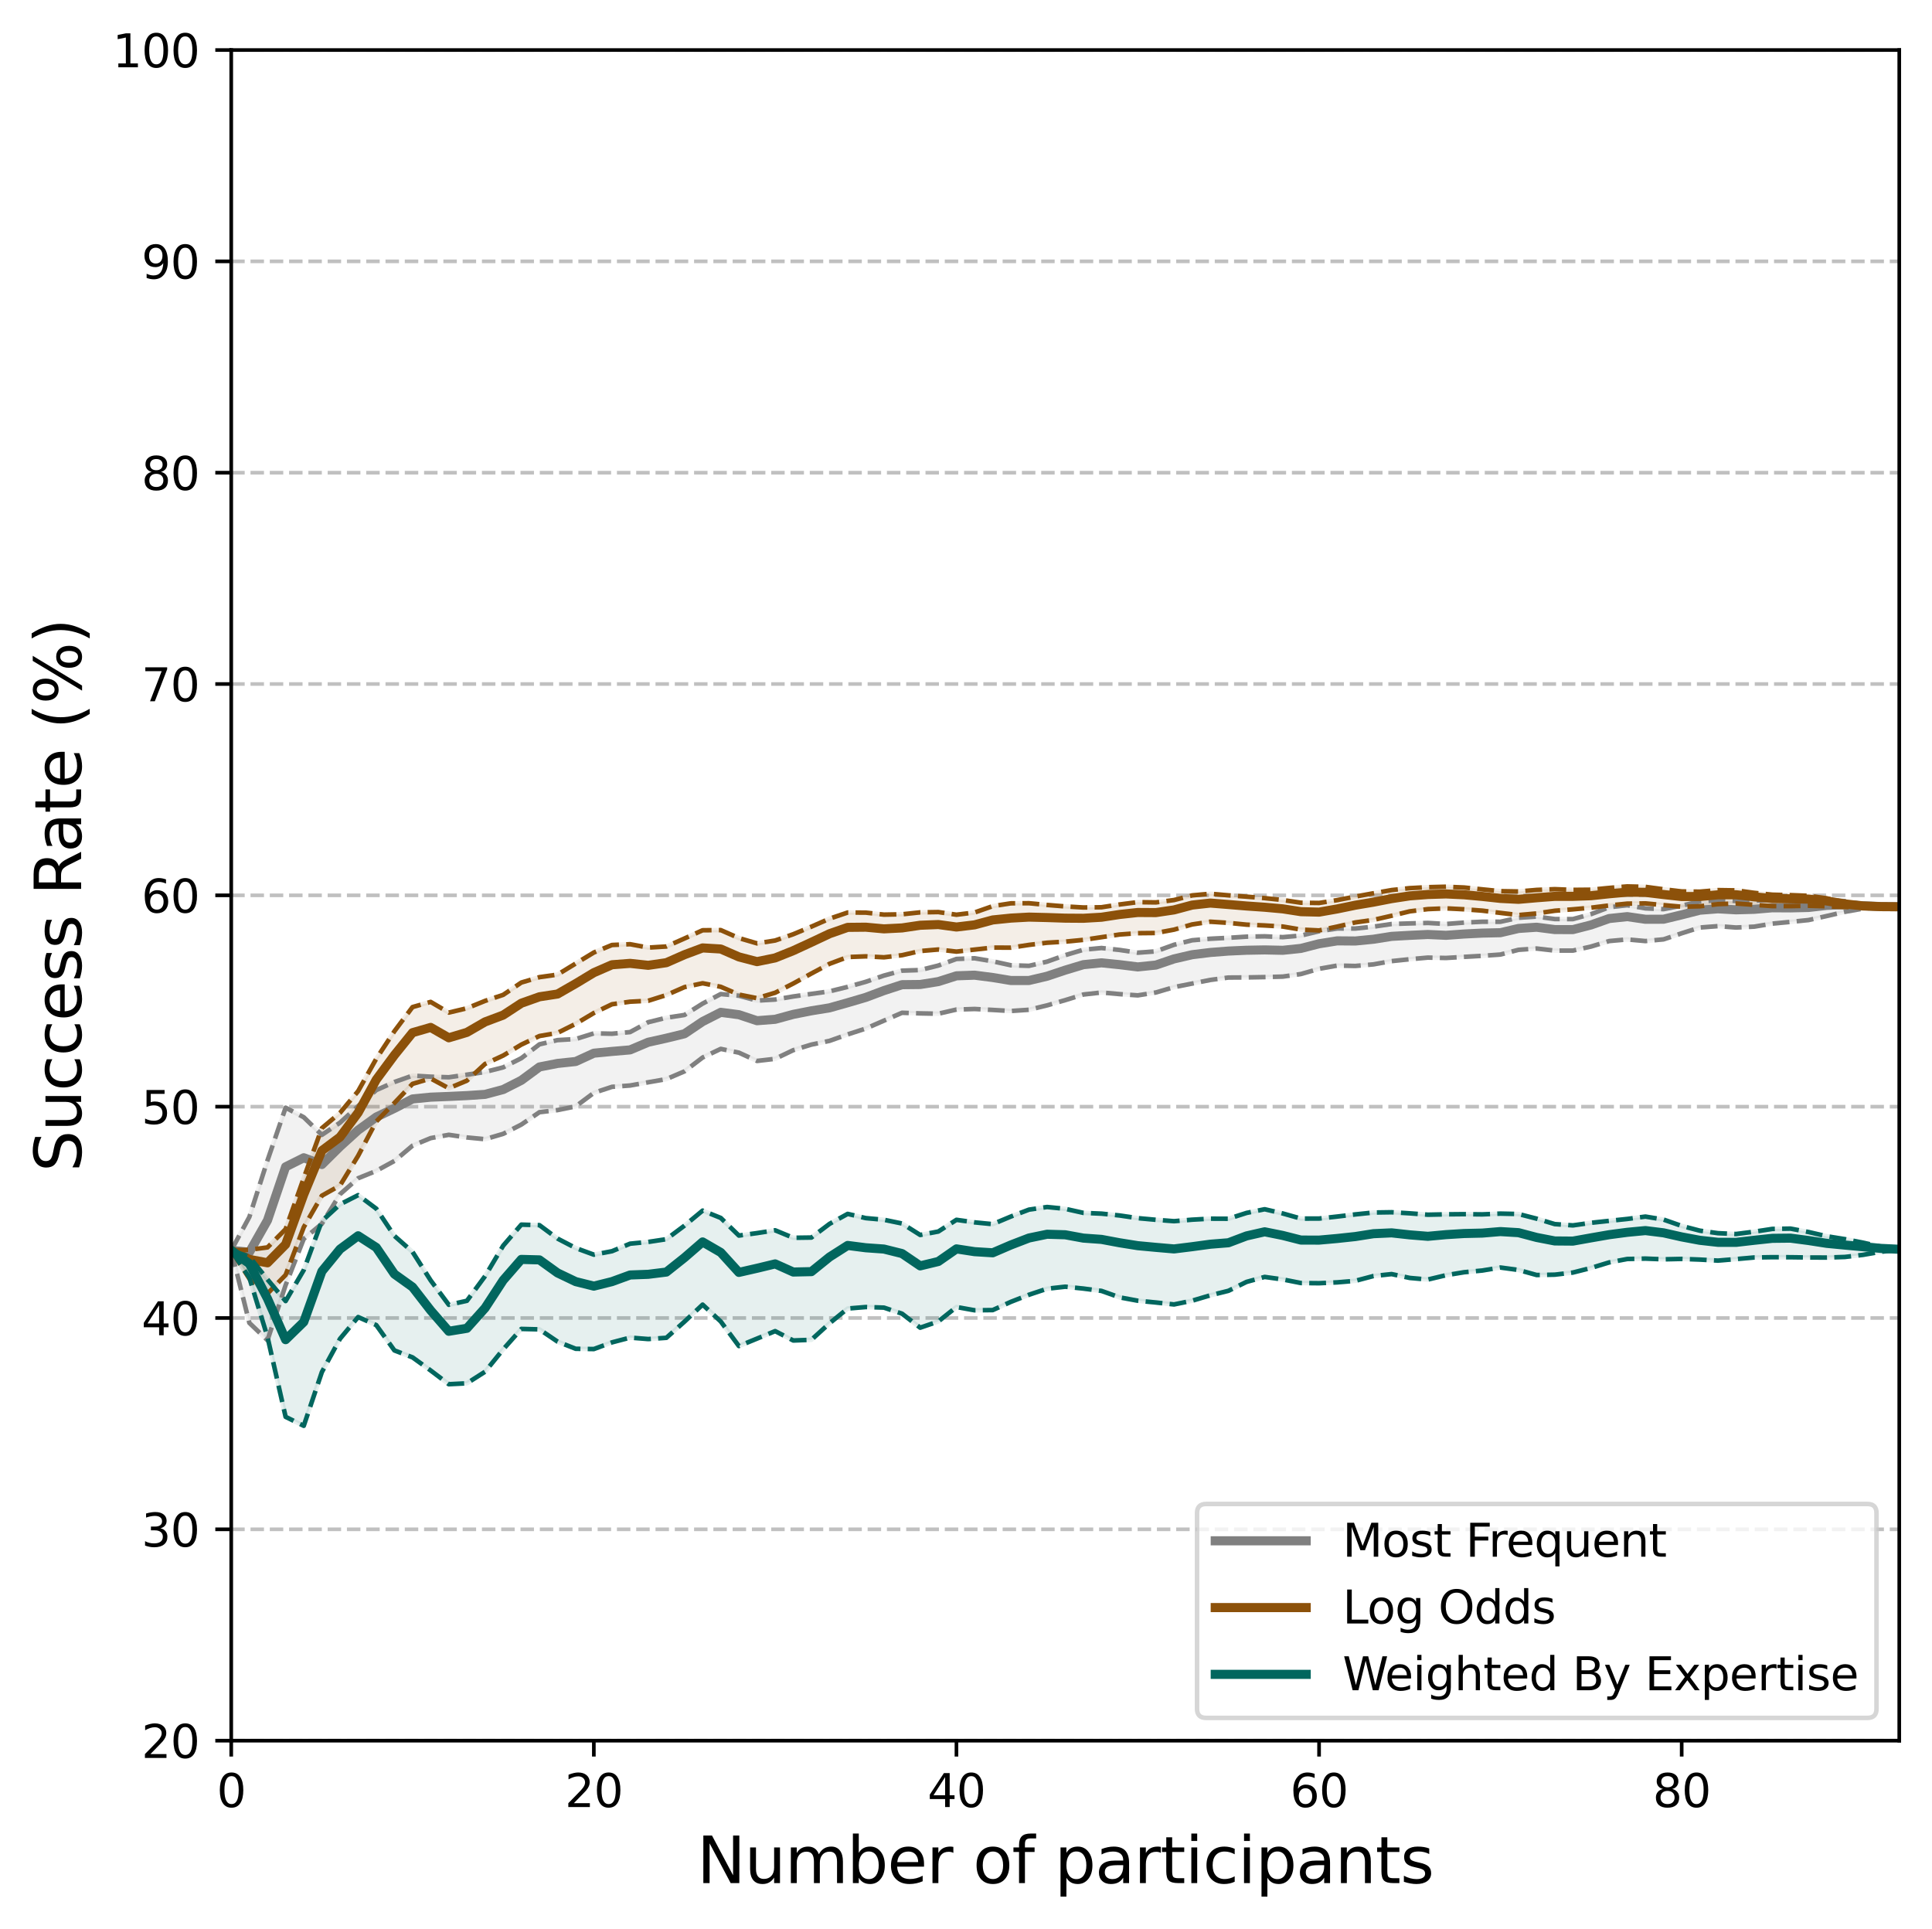 <?xml version="1.0" encoding="utf-8" standalone="no"?>
<!DOCTYPE svg PUBLIC "-//W3C//DTD SVG 1.1//EN"
  "http://www.w3.org/Graphics/SVG/1.1/DTD/svg11.dtd">
<svg xmlns:xlink="http://www.w3.org/1999/xlink" width="424.767pt" height="424.107pt" viewBox="0 0 424.767 424.107" xmlns="http://www.w3.org/2000/svg" version="1.1">
 <defs>
  <style type="text/css">*{stroke-linejoin: round; stroke-linecap: butt}</style>
 </defs>
 <g id="figure_1">
  <g id="patch_1">
   <path d="M 0 424.107 
L 424.767 424.107 
L 424.767 0 
L 0 0 
z
" style="fill: #ffffff"/>
  </g>
  <g id="axes_1">
   <g id="patch_2">
    <path d="M 50.837 382.679 
L 417.567 382.679 
L 417.567 10.999 
L 50.837 10.999 
z
" style="fill: #ffffff"/>
   </g>
   <g id="matplotlib.axis_1">
    <g id="xtick_1">
     <g id="line2d_1">
      <defs>
       <path id="m0658860ddb" d="M 0 0 
L 0 3.5 
" style="stroke: #000000; stroke-width: 0.8"/>
      </defs>
      <g>
       <use xlink:href="#m0658860ddb" x="50.837" y="382.679" style="stroke: #000000; stroke-width: 0.8"/>
      </g>
     </g>
     <g id="text_1">
      <!-- 0 -->
      <g transform="translate(47.656 397.278) scale(0.1 -0.1)">
       <defs>
        <path id="DejaVuSans-30" d="M 2034 4250 
Q 1547 4250 1301 3770 
Q 1056 3291 1056 2328 
Q 1056 1369 1301 889 
Q 1547 409 2034 409 
Q 2525 409 2770 889 
Q 3016 1369 3016 2328 
Q 3016 3291 2770 3770 
Q 2525 4250 2034 4250 
z
M 2034 4750 
Q 2819 4750 3233 4129 
Q 3647 3509 3647 2328 
Q 3647 1150 3233 529 
Q 2819 -91 2034 -91 
Q 1250 -91 836 529 
Q 422 1150 422 2328 
Q 422 3509 836 4129 
Q 1250 4750 2034 4750 
z
" transform="scale(0.016)"/>
       </defs>
       <use xlink:href="#DejaVuSans-30"/>
      </g>
     </g>
    </g>
    <g id="xtick_2">
     <g id="line2d_2">
      <g>
       <use xlink:href="#m0658860ddb" x="130.561" y="382.679" style="stroke: #000000; stroke-width: 0.8"/>
      </g>
     </g>
     <g id="text_2">
      <!-- 20 -->
      <g transform="translate(124.198 397.278) scale(0.1 -0.1)">
       <defs>
        <path id="DejaVuSans-32" d="M 1228 531 
L 3431 531 
L 3431 0 
L 469 0 
L 469 531 
Q 828 903 1448 1529 
Q 2069 2156 2228 2338 
Q 2531 2678 2651 2914 
Q 2772 3150 2772 3378 
Q 2772 3750 2511 3984 
Q 2250 4219 1831 4219 
Q 1534 4219 1204 4116 
Q 875 4013 500 3803 
L 500 4441 
Q 881 4594 1212 4672 
Q 1544 4750 1819 4750 
Q 2544 4750 2975 4387 
Q 3406 4025 3406 3419 
Q 3406 3131 3298 2873 
Q 3191 2616 2906 2266 
Q 2828 2175 2409 1742 
Q 1991 1309 1228 531 
z
" transform="scale(0.016)"/>
       </defs>
       <use xlink:href="#DejaVuSans-32"/>
       <use xlink:href="#DejaVuSans-30" x="63.623"/>
      </g>
     </g>
    </g>
    <g id="xtick_3">
     <g id="line2d_3">
      <g>
       <use xlink:href="#m0658860ddb" x="210.285" y="382.679" style="stroke: #000000; stroke-width: 0.8"/>
      </g>
     </g>
     <g id="text_3">
      <!-- 40 -->
      <g transform="translate(203.922 397.278) scale(0.1 -0.1)">
       <defs>
        <path id="DejaVuSans-34" d="M 2419 4116 
L 825 1625 
L 2419 1625 
L 2419 4116 
z
M 2253 4666 
L 3047 4666 
L 3047 1625 
L 3713 1625 
L 3713 1100 
L 3047 1100 
L 3047 0 
L 2419 0 
L 2419 1100 
L 313 1100 
L 313 1709 
L 2253 4666 
z
" transform="scale(0.016)"/>
       </defs>
       <use xlink:href="#DejaVuSans-34"/>
       <use xlink:href="#DejaVuSans-30" x="63.623"/>
      </g>
     </g>
    </g>
    <g id="xtick_4">
     <g id="line2d_4">
      <g>
       <use xlink:href="#m0658860ddb" x="290.009" y="382.679" style="stroke: #000000; stroke-width: 0.8"/>
      </g>
     </g>
     <g id="text_4">
      <!-- 60 -->
      <g transform="translate(283.646 397.278) scale(0.1 -0.1)">
       <defs>
        <path id="DejaVuSans-36" d="M 2113 2584 
Q 1688 2584 1439 2293 
Q 1191 2003 1191 1497 
Q 1191 994 1439 701 
Q 1688 409 2113 409 
Q 2538 409 2786 701 
Q 3034 994 3034 1497 
Q 3034 2003 2786 2293 
Q 2538 2584 2113 2584 
z
M 3366 4563 
L 3366 3988 
Q 3128 4100 2886 4159 
Q 2644 4219 2406 4219 
Q 1781 4219 1451 3797 
Q 1122 3375 1075 2522 
Q 1259 2794 1537 2939 
Q 1816 3084 2150 3084 
Q 2853 3084 3261 2657 
Q 3669 2231 3669 1497 
Q 3669 778 3244 343 
Q 2819 -91 2113 -91 
Q 1303 -91 875 529 
Q 447 1150 447 2328 
Q 447 3434 972 4092 
Q 1497 4750 2381 4750 
Q 2619 4750 2861 4703 
Q 3103 4656 3366 4563 
z
" transform="scale(0.016)"/>
       </defs>
       <use xlink:href="#DejaVuSans-36"/>
       <use xlink:href="#DejaVuSans-30" x="63.623"/>
      </g>
     </g>
    </g>
    <g id="xtick_5">
     <g id="line2d_5">
      <g>
       <use xlink:href="#m0658860ddb" x="369.733" y="382.679" style="stroke: #000000; stroke-width: 0.8"/>
      </g>
     </g>
     <g id="text_5">
      <!-- 80 -->
      <g transform="translate(363.37 397.278) scale(0.1 -0.1)">
       <defs>
        <path id="DejaVuSans-38" d="M 2034 2216 
Q 1584 2216 1326 1975 
Q 1069 1734 1069 1313 
Q 1069 891 1326 650 
Q 1584 409 2034 409 
Q 2484 409 2743 651 
Q 3003 894 3003 1313 
Q 3003 1734 2745 1975 
Q 2488 2216 2034 2216 
z
M 1403 2484 
Q 997 2584 770 2862 
Q 544 3141 544 3541 
Q 544 4100 942 4425 
Q 1341 4750 2034 4750 
Q 2731 4750 3128 4425 
Q 3525 4100 3525 3541 
Q 3525 3141 3298 2862 
Q 3072 2584 2669 2484 
Q 3125 2378 3379 2068 
Q 3634 1759 3634 1313 
Q 3634 634 3220 271 
Q 2806 -91 2034 -91 
Q 1263 -91 848 271 
Q 434 634 434 1313 
Q 434 1759 690 2068 
Q 947 2378 1403 2484 
z
M 1172 3481 
Q 1172 3119 1398 2916 
Q 1625 2713 2034 2713 
Q 2441 2713 2670 2916 
Q 2900 3119 2900 3481 
Q 2900 3844 2670 4047 
Q 2441 4250 2034 4250 
Q 1625 4250 1398 4047 
Q 1172 3844 1172 3481 
z
" transform="scale(0.016)"/>
       </defs>
       <use xlink:href="#DejaVuSans-38"/>
       <use xlink:href="#DejaVuSans-30" x="63.623"/>
      </g>
     </g>
    </g>
    <g id="text_6">
     <!-- Number of participants -->
     <g transform="translate(153.23 413.995) scale(0.14 -0.14)">
      <defs>
       <path id="DejaVuSans-4e" d="M 628 4666 
L 1478 4666 
L 3547 763 
L 3547 4666 
L 4159 4666 
L 4159 0 
L 3309 0 
L 1241 3903 
L 1241 0 
L 628 0 
L 628 4666 
z
" transform="scale(0.016)"/>
       <path id="DejaVuSans-75" d="M 544 1381 
L 544 3500 
L 1119 3500 
L 1119 1403 
Q 1119 906 1312 657 
Q 1506 409 1894 409 
Q 2359 409 2629 706 
Q 2900 1003 2900 1516 
L 2900 3500 
L 3475 3500 
L 3475 0 
L 2900 0 
L 2900 538 
Q 2691 219 2414 64 
Q 2138 -91 1772 -91 
Q 1169 -91 856 284 
Q 544 659 544 1381 
z
M 1991 3584 
L 1991 3584 
z
" transform="scale(0.016)"/>
       <path id="DejaVuSans-6d" d="M 3328 2828 
Q 3544 3216 3844 3400 
Q 4144 3584 4550 3584 
Q 5097 3584 5394 3201 
Q 5691 2819 5691 2113 
L 5691 0 
L 5113 0 
L 5113 2094 
Q 5113 2597 4934 2840 
Q 4756 3084 4391 3084 
Q 3944 3084 3684 2787 
Q 3425 2491 3425 1978 
L 3425 0 
L 2847 0 
L 2847 2094 
Q 2847 2600 2669 2842 
Q 2491 3084 2119 3084 
Q 1678 3084 1418 2786 
Q 1159 2488 1159 1978 
L 1159 0 
L 581 0 
L 581 3500 
L 1159 3500 
L 1159 2956 
Q 1356 3278 1631 3431 
Q 1906 3584 2284 3584 
Q 2666 3584 2933 3390 
Q 3200 3197 3328 2828 
z
" transform="scale(0.016)"/>
       <path id="DejaVuSans-62" d="M 3116 1747 
Q 3116 2381 2855 2742 
Q 2594 3103 2138 3103 
Q 1681 3103 1420 2742 
Q 1159 2381 1159 1747 
Q 1159 1113 1420 752 
Q 1681 391 2138 391 
Q 2594 391 2855 752 
Q 3116 1113 3116 1747 
z
M 1159 2969 
Q 1341 3281 1617 3432 
Q 1894 3584 2278 3584 
Q 2916 3584 3314 3078 
Q 3713 2572 3713 1747 
Q 3713 922 3314 415 
Q 2916 -91 2278 -91 
Q 1894 -91 1617 61 
Q 1341 213 1159 525 
L 1159 0 
L 581 0 
L 581 4863 
L 1159 4863 
L 1159 2969 
z
" transform="scale(0.016)"/>
       <path id="DejaVuSans-65" d="M 3597 1894 
L 3597 1613 
L 953 1613 
Q 991 1019 1311 708 
Q 1631 397 2203 397 
Q 2534 397 2845 478 
Q 3156 559 3463 722 
L 3463 178 
Q 3153 47 2828 -22 
Q 2503 -91 2169 -91 
Q 1331 -91 842 396 
Q 353 884 353 1716 
Q 353 2575 817 3079 
Q 1281 3584 2069 3584 
Q 2775 3584 3186 3129 
Q 3597 2675 3597 1894 
z
M 3022 2063 
Q 3016 2534 2758 2815 
Q 2500 3097 2075 3097 
Q 1594 3097 1305 2825 
Q 1016 2553 972 2059 
L 3022 2063 
z
" transform="scale(0.016)"/>
       <path id="DejaVuSans-72" d="M 2631 2963 
Q 2534 3019 2420 3045 
Q 2306 3072 2169 3072 
Q 1681 3072 1420 2755 
Q 1159 2438 1159 1844 
L 1159 0 
L 581 0 
L 581 3500 
L 1159 3500 
L 1159 2956 
Q 1341 3275 1631 3429 
Q 1922 3584 2338 3584 
Q 2397 3584 2469 3576 
Q 2541 3569 2628 3553 
L 2631 2963 
z
" transform="scale(0.016)"/>
       <path id="DejaVuSans-20" transform="scale(0.016)"/>
       <path id="DejaVuSans-6f" d="M 1959 3097 
Q 1497 3097 1228 2736 
Q 959 2375 959 1747 
Q 959 1119 1226 758 
Q 1494 397 1959 397 
Q 2419 397 2687 759 
Q 2956 1122 2956 1747 
Q 2956 2369 2687 2733 
Q 2419 3097 1959 3097 
z
M 1959 3584 
Q 2709 3584 3137 3096 
Q 3566 2609 3566 1747 
Q 3566 888 3137 398 
Q 2709 -91 1959 -91 
Q 1206 -91 779 398 
Q 353 888 353 1747 
Q 353 2609 779 3096 
Q 1206 3584 1959 3584 
z
" transform="scale(0.016)"/>
       <path id="DejaVuSans-66" d="M 2375 4863 
L 2375 4384 
L 1825 4384 
Q 1516 4384 1395 4259 
Q 1275 4134 1275 3809 
L 1275 3500 
L 2222 3500 
L 2222 3053 
L 1275 3053 
L 1275 0 
L 697 0 
L 697 3053 
L 147 3053 
L 147 3500 
L 697 3500 
L 697 3744 
Q 697 4328 969 4595 
Q 1241 4863 1831 4863 
L 2375 4863 
z
" transform="scale(0.016)"/>
       <path id="DejaVuSans-70" d="M 1159 525 
L 1159 -1331 
L 581 -1331 
L 581 3500 
L 1159 3500 
L 1159 2969 
Q 1341 3281 1617 3432 
Q 1894 3584 2278 3584 
Q 2916 3584 3314 3078 
Q 3713 2572 3713 1747 
Q 3713 922 3314 415 
Q 2916 -91 2278 -91 
Q 1894 -91 1617 61 
Q 1341 213 1159 525 
z
M 3116 1747 
Q 3116 2381 2855 2742 
Q 2594 3103 2138 3103 
Q 1681 3103 1420 2742 
Q 1159 2381 1159 1747 
Q 1159 1113 1420 752 
Q 1681 391 2138 391 
Q 2594 391 2855 752 
Q 3116 1113 3116 1747 
z
" transform="scale(0.016)"/>
       <path id="DejaVuSans-61" d="M 2194 1759 
Q 1497 1759 1228 1600 
Q 959 1441 959 1056 
Q 959 750 1161 570 
Q 1363 391 1709 391 
Q 2188 391 2477 730 
Q 2766 1069 2766 1631 
L 2766 1759 
L 2194 1759 
z
M 3341 1997 
L 3341 0 
L 2766 0 
L 2766 531 
Q 2569 213 2275 61 
Q 1981 -91 1556 -91 
Q 1019 -91 701 211 
Q 384 513 384 1019 
Q 384 1609 779 1909 
Q 1175 2209 1959 2209 
L 2766 2209 
L 2766 2266 
Q 2766 2663 2505 2880 
Q 2244 3097 1772 3097 
Q 1472 3097 1187 3025 
Q 903 2953 641 2809 
L 641 3341 
Q 956 3463 1253 3523 
Q 1550 3584 1831 3584 
Q 2591 3584 2966 3190 
Q 3341 2797 3341 1997 
z
" transform="scale(0.016)"/>
       <path id="DejaVuSans-74" d="M 1172 4494 
L 1172 3500 
L 2356 3500 
L 2356 3053 
L 1172 3053 
L 1172 1153 
Q 1172 725 1289 603 
Q 1406 481 1766 481 
L 2356 481 
L 2356 0 
L 1766 0 
Q 1100 0 847 248 
Q 594 497 594 1153 
L 594 3053 
L 172 3053 
L 172 3500 
L 594 3500 
L 594 4494 
L 1172 4494 
z
" transform="scale(0.016)"/>
       <path id="DejaVuSans-69" d="M 603 3500 
L 1178 3500 
L 1178 0 
L 603 0 
L 603 3500 
z
M 603 4863 
L 1178 4863 
L 1178 4134 
L 603 4134 
L 603 4863 
z
" transform="scale(0.016)"/>
       <path id="DejaVuSans-63" d="M 3122 3366 
L 3122 2828 
Q 2878 2963 2633 3030 
Q 2388 3097 2138 3097 
Q 1578 3097 1268 2742 
Q 959 2388 959 1747 
Q 959 1106 1268 751 
Q 1578 397 2138 397 
Q 2388 397 2633 464 
Q 2878 531 3122 666 
L 3122 134 
Q 2881 22 2623 -34 
Q 2366 -91 2075 -91 
Q 1284 -91 818 406 
Q 353 903 353 1747 
Q 353 2603 823 3093 
Q 1294 3584 2113 3584 
Q 2378 3584 2631 3529 
Q 2884 3475 3122 3366 
z
" transform="scale(0.016)"/>
       <path id="DejaVuSans-6e" d="M 3513 2113 
L 3513 0 
L 2938 0 
L 2938 2094 
Q 2938 2591 2744 2837 
Q 2550 3084 2163 3084 
Q 1697 3084 1428 2787 
Q 1159 2491 1159 1978 
L 1159 0 
L 581 0 
L 581 3500 
L 1159 3500 
L 1159 2956 
Q 1366 3272 1645 3428 
Q 1925 3584 2291 3584 
Q 2894 3584 3203 3211 
Q 3513 2838 3513 2113 
z
" transform="scale(0.016)"/>
       <path id="DejaVuSans-73" d="M 2834 3397 
L 2834 2853 
Q 2591 2978 2328 3040 
Q 2066 3103 1784 3103 
Q 1356 3103 1142 2972 
Q 928 2841 928 2578 
Q 928 2378 1081 2264 
Q 1234 2150 1697 2047 
L 1894 2003 
Q 2506 1872 2764 1633 
Q 3022 1394 3022 966 
Q 3022 478 2636 193 
Q 2250 -91 1575 -91 
Q 1294 -91 989 -36 
Q 684 19 347 128 
L 347 722 
Q 666 556 975 473 
Q 1284 391 1588 391 
Q 1994 391 2212 530 
Q 2431 669 2431 922 
Q 2431 1156 2273 1281 
Q 2116 1406 1581 1522 
L 1381 1569 
Q 847 1681 609 1914 
Q 372 2147 372 2553 
Q 372 3047 722 3315 
Q 1072 3584 1716 3584 
Q 2034 3584 2315 3537 
Q 2597 3491 2834 3397 
z
" transform="scale(0.016)"/>
      </defs>
      <use xlink:href="#DejaVuSans-4e"/>
      <use xlink:href="#DejaVuSans-75" x="74.805"/>
      <use xlink:href="#DejaVuSans-6d" x="138.184"/>
      <use xlink:href="#DejaVuSans-62" x="235.596"/>
      <use xlink:href="#DejaVuSans-65" x="299.072"/>
      <use xlink:href="#DejaVuSans-72" x="360.596"/>
      <use xlink:href="#DejaVuSans-20" x="401.709"/>
      <use xlink:href="#DejaVuSans-6f" x="433.496"/>
      <use xlink:href="#DejaVuSans-66" x="494.678"/>
      <use xlink:href="#DejaVuSans-20" x="529.883"/>
      <use xlink:href="#DejaVuSans-70" x="561.67"/>
      <use xlink:href="#DejaVuSans-61" x="625.146"/>
      <use xlink:href="#DejaVuSans-72" x="686.426"/>
      <use xlink:href="#DejaVuSans-74" x="727.539"/>
      <use xlink:href="#DejaVuSans-69" x="766.748"/>
      <use xlink:href="#DejaVuSans-63" x="794.531"/>
      <use xlink:href="#DejaVuSans-69" x="849.512"/>
      <use xlink:href="#DejaVuSans-70" x="877.295"/>
      <use xlink:href="#DejaVuSans-61" x="940.771"/>
      <use xlink:href="#DejaVuSans-6e" x="1002.051"/>
      <use xlink:href="#DejaVuSans-74" x="1065.43"/>
      <use xlink:href="#DejaVuSans-73" x="1104.639"/>
     </g>
    </g>
   </g>
   <g id="matplotlib.axis_2">
    <g id="ytick_1">
     <g id="line2d_6">
      <path d="M 50.837 382.679 
L 417.567 382.679 
" clip-path="url(#pe50202f44a)" style="fill: none; stroke-dasharray: 2.96,1.28; stroke-dashoffset: 0; stroke: #c0c0c0; stroke-width: 0.8"/>
     </g>
     <g id="line2d_7">
      <defs>
       <path id="me023682080" d="M 0 0 
L -3.5 0 
" style="stroke: #000000; stroke-width: 0.8"/>
      </defs>
      <g>
       <use xlink:href="#me023682080" x="50.837" y="382.679" style="stroke: #000000; stroke-width: 0.8"/>
      </g>
     </g>
     <g id="text_7">
      <!-- 20 -->
      <g transform="translate(31.112 386.478) scale(0.1 -0.1)">
       <use xlink:href="#DejaVuSans-32"/>
       <use xlink:href="#DejaVuSans-30" x="63.623"/>
      </g>
     </g>
    </g>
    <g id="ytick_2">
     <g id="line2d_8">
      <path d="M 50.837 336.219 
L 417.567 336.219 
" clip-path="url(#pe50202f44a)" style="fill: none; stroke-dasharray: 2.96,1.28; stroke-dashoffset: 0; stroke: #c0c0c0; stroke-width: 0.8"/>
     </g>
     <g id="line2d_9">
      <g>
       <use xlink:href="#me023682080" x="50.837" y="336.219" style="stroke: #000000; stroke-width: 0.8"/>
      </g>
     </g>
     <g id="text_8">
      <!-- 30 -->
      <g transform="translate(31.112 340.018) scale(0.1 -0.1)">
       <defs>
        <path id="DejaVuSans-33" d="M 2597 2516 
Q 3050 2419 3304 2112 
Q 3559 1806 3559 1356 
Q 3559 666 3084 287 
Q 2609 -91 1734 -91 
Q 1441 -91 1130 -33 
Q 819 25 488 141 
L 488 750 
Q 750 597 1062 519 
Q 1375 441 1716 441 
Q 2309 441 2620 675 
Q 2931 909 2931 1356 
Q 2931 1769 2642 2001 
Q 2353 2234 1838 2234 
L 1294 2234 
L 1294 2753 
L 1863 2753 
Q 2328 2753 2575 2939 
Q 2822 3125 2822 3475 
Q 2822 3834 2567 4026 
Q 2313 4219 1838 4219 
Q 1578 4219 1281 4162 
Q 984 4106 628 3988 
L 628 4550 
Q 988 4650 1302 4700 
Q 1616 4750 1894 4750 
Q 2613 4750 3031 4423 
Q 3450 4097 3450 3541 
Q 3450 3153 3228 2886 
Q 3006 2619 2597 2516 
z
" transform="scale(0.016)"/>
       </defs>
       <use xlink:href="#DejaVuSans-33"/>
       <use xlink:href="#DejaVuSans-30" x="63.623"/>
      </g>
     </g>
    </g>
    <g id="ytick_3">
     <g id="line2d_10">
      <path d="M 50.837 289.759 
L 417.567 289.759 
" clip-path="url(#pe50202f44a)" style="fill: none; stroke-dasharray: 2.96,1.28; stroke-dashoffset: 0; stroke: #c0c0c0; stroke-width: 0.8"/>
     </g>
     <g id="line2d_11">
      <g>
       <use xlink:href="#me023682080" x="50.837" y="289.759" style="stroke: #000000; stroke-width: 0.8"/>
      </g>
     </g>
     <g id="text_9">
      <!-- 40 -->
      <g transform="translate(31.112 293.558) scale(0.1 -0.1)">
       <use xlink:href="#DejaVuSans-34"/>
       <use xlink:href="#DejaVuSans-30" x="63.623"/>
      </g>
     </g>
    </g>
    <g id="ytick_4">
     <g id="line2d_12">
      <path d="M 50.837 243.299 
L 417.567 243.299 
" clip-path="url(#pe50202f44a)" style="fill: none; stroke-dasharray: 2.96,1.28; stroke-dashoffset: 0; stroke: #c0c0c0; stroke-width: 0.8"/>
     </g>
     <g id="line2d_13">
      <g>
       <use xlink:href="#me023682080" x="50.837" y="243.299" style="stroke: #000000; stroke-width: 0.8"/>
      </g>
     </g>
     <g id="text_10">
      <!-- 50 -->
      <g transform="translate(31.112 247.098) scale(0.1 -0.1)">
       <defs>
        <path id="DejaVuSans-35" d="M 691 4666 
L 3169 4666 
L 3169 4134 
L 1269 4134 
L 1269 2991 
Q 1406 3038 1543 3061 
Q 1681 3084 1819 3084 
Q 2600 3084 3056 2656 
Q 3513 2228 3513 1497 
Q 3513 744 3044 326 
Q 2575 -91 1722 -91 
Q 1428 -91 1123 -41 
Q 819 9 494 109 
L 494 744 
Q 775 591 1075 516 
Q 1375 441 1709 441 
Q 2250 441 2565 725 
Q 2881 1009 2881 1497 
Q 2881 1984 2565 2268 
Q 2250 2553 1709 2553 
Q 1456 2553 1204 2497 
Q 953 2441 691 2322 
L 691 4666 
z
" transform="scale(0.016)"/>
       </defs>
       <use xlink:href="#DejaVuSans-35"/>
       <use xlink:href="#DejaVuSans-30" x="63.623"/>
      </g>
     </g>
    </g>
    <g id="ytick_5">
     <g id="line2d_14">
      <path d="M 50.837 196.839 
L 417.567 196.839 
" clip-path="url(#pe50202f44a)" style="fill: none; stroke-dasharray: 2.96,1.28; stroke-dashoffset: 0; stroke: #c0c0c0; stroke-width: 0.8"/>
     </g>
     <g id="line2d_15">
      <g>
       <use xlink:href="#me023682080" x="50.837" y="196.839" style="stroke: #000000; stroke-width: 0.8"/>
      </g>
     </g>
     <g id="text_11">
      <!-- 60 -->
      <g transform="translate(31.112 200.638) scale(0.1 -0.1)">
       <use xlink:href="#DejaVuSans-36"/>
       <use xlink:href="#DejaVuSans-30" x="63.623"/>
      </g>
     </g>
    </g>
    <g id="ytick_6">
     <g id="line2d_16">
      <path d="M 50.837 150.379 
L 417.567 150.379 
" clip-path="url(#pe50202f44a)" style="fill: none; stroke-dasharray: 2.96,1.28; stroke-dashoffset: 0; stroke: #c0c0c0; stroke-width: 0.8"/>
     </g>
     <g id="line2d_17">
      <g>
       <use xlink:href="#me023682080" x="50.837" y="150.379" style="stroke: #000000; stroke-width: 0.8"/>
      </g>
     </g>
     <g id="text_12">
      <!-- 70 -->
      <g transform="translate(31.112 154.178) scale(0.1 -0.1)">
       <defs>
        <path id="DejaVuSans-37" d="M 525 4666 
L 3525 4666 
L 3525 4397 
L 1831 0 
L 1172 0 
L 2766 4134 
L 525 4134 
L 525 4666 
z
" transform="scale(0.016)"/>
       </defs>
       <use xlink:href="#DejaVuSans-37"/>
       <use xlink:href="#DejaVuSans-30" x="63.623"/>
      </g>
     </g>
    </g>
    <g id="ytick_7">
     <g id="line2d_18">
      <path d="M 50.837 103.919 
L 417.567 103.919 
" clip-path="url(#pe50202f44a)" style="fill: none; stroke-dasharray: 2.96,1.28; stroke-dashoffset: 0; stroke: #c0c0c0; stroke-width: 0.8"/>
     </g>
     <g id="line2d_19">
      <g>
       <use xlink:href="#me023682080" x="50.837" y="103.919" style="stroke: #000000; stroke-width: 0.8"/>
      </g>
     </g>
     <g id="text_13">
      <!-- 80 -->
      <g transform="translate(31.112 107.718) scale(0.1 -0.1)">
       <use xlink:href="#DejaVuSans-38"/>
       <use xlink:href="#DejaVuSans-30" x="63.623"/>
      </g>
     </g>
    </g>
    <g id="ytick_8">
     <g id="line2d_20">
      <path d="M 50.837 57.459 
L 417.567 57.459 
" clip-path="url(#pe50202f44a)" style="fill: none; stroke-dasharray: 2.96,1.28; stroke-dashoffset: 0; stroke: #c0c0c0; stroke-width: 0.8"/>
     </g>
     <g id="line2d_21">
      <g>
       <use xlink:href="#me023682080" x="50.837" y="57.459" style="stroke: #000000; stroke-width: 0.8"/>
      </g>
     </g>
     <g id="text_14">
      <!-- 90 -->
      <g transform="translate(31.112 61.258) scale(0.1 -0.1)">
       <defs>
        <path id="DejaVuSans-39" d="M 703 97 
L 703 672 
Q 941 559 1184 500 
Q 1428 441 1663 441 
Q 2288 441 2617 861 
Q 2947 1281 2994 2138 
Q 2813 1869 2534 1725 
Q 2256 1581 1919 1581 
Q 1219 1581 811 2004 
Q 403 2428 403 3163 
Q 403 3881 828 4315 
Q 1253 4750 1959 4750 
Q 2769 4750 3195 4129 
Q 3622 3509 3622 2328 
Q 3622 1225 3098 567 
Q 2575 -91 1691 -91 
Q 1453 -91 1209 -44 
Q 966 3 703 97 
z
M 1959 2075 
Q 2384 2075 2632 2365 
Q 2881 2656 2881 3163 
Q 2881 3666 2632 3958 
Q 2384 4250 1959 4250 
Q 1534 4250 1286 3958 
Q 1038 3666 1038 3163 
Q 1038 2656 1286 2365 
Q 1534 2075 1959 2075 
z
" transform="scale(0.016)"/>
       </defs>
       <use xlink:href="#DejaVuSans-39"/>
       <use xlink:href="#DejaVuSans-30" x="63.623"/>
      </g>
     </g>
    </g>
    <g id="ytick_9">
     <g id="line2d_22">
      <path d="M 50.837 10.999 
L 417.567 10.999 
" clip-path="url(#pe50202f44a)" style="fill: none; stroke-dasharray: 2.96,1.28; stroke-dashoffset: 0; stroke: #c0c0c0; stroke-width: 0.8"/>
     </g>
     <g id="line2d_23">
      <g>
       <use xlink:href="#me023682080" x="50.837" y="10.999" style="stroke: #000000; stroke-width: 0.8"/>
      </g>
     </g>
     <g id="text_15">
      <!-- 100 -->
      <g transform="translate(24.749 14.798) scale(0.1 -0.1)">
       <defs>
        <path id="DejaVuSans-31" d="M 794 531 
L 1825 531 
L 1825 4091 
L 703 3866 
L 703 4441 
L 1819 4666 
L 2450 4666 
L 2450 531 
L 3481 531 
L 3481 0 
L 794 0 
L 794 531 
z
" transform="scale(0.016)"/>
       </defs>
       <use xlink:href="#DejaVuSans-31"/>
       <use xlink:href="#DejaVuSans-30" x="63.623"/>
       <use xlink:href="#DejaVuSans-30" x="127.246"/>
      </g>
     </g>
    </g>
    <g id="text_16">
     <!-- Success Rate (%) -->
     <g transform="translate(17.838 257.628) rotate(-90) scale(0.14 -0.14)">
      <defs>
       <path id="DejaVuSans-53" d="M 3425 4513 
L 3425 3897 
Q 3066 4069 2747 4153 
Q 2428 4238 2131 4238 
Q 1616 4238 1336 4038 
Q 1056 3838 1056 3469 
Q 1056 3159 1242 3001 
Q 1428 2844 1947 2747 
L 2328 2669 
Q 3034 2534 3370 2195 
Q 3706 1856 3706 1288 
Q 3706 609 3251 259 
Q 2797 -91 1919 -91 
Q 1588 -91 1214 -16 
Q 841 59 441 206 
L 441 856 
Q 825 641 1194 531 
Q 1563 422 1919 422 
Q 2459 422 2753 634 
Q 3047 847 3047 1241 
Q 3047 1584 2836 1778 
Q 2625 1972 2144 2069 
L 1759 2144 
Q 1053 2284 737 2584 
Q 422 2884 422 3419 
Q 422 4038 858 4394 
Q 1294 4750 2059 4750 
Q 2388 4750 2728 4690 
Q 3069 4631 3425 4513 
z
" transform="scale(0.016)"/>
       <path id="DejaVuSans-52" d="M 2841 2188 
Q 3044 2119 3236 1894 
Q 3428 1669 3622 1275 
L 4263 0 
L 3584 0 
L 2988 1197 
Q 2756 1666 2539 1819 
Q 2322 1972 1947 1972 
L 1259 1972 
L 1259 0 
L 628 0 
L 628 4666 
L 2053 4666 
Q 2853 4666 3247 4331 
Q 3641 3997 3641 3322 
Q 3641 2881 3436 2590 
Q 3231 2300 2841 2188 
z
M 1259 4147 
L 1259 2491 
L 2053 2491 
Q 2509 2491 2742 2702 
Q 2975 2913 2975 3322 
Q 2975 3731 2742 3939 
Q 2509 4147 2053 4147 
L 1259 4147 
z
" transform="scale(0.016)"/>
       <path id="DejaVuSans-28" d="M 1984 4856 
Q 1566 4138 1362 3434 
Q 1159 2731 1159 2009 
Q 1159 1288 1364 580 
Q 1569 -128 1984 -844 
L 1484 -844 
Q 1016 -109 783 600 
Q 550 1309 550 2009 
Q 550 2706 781 3412 
Q 1013 4119 1484 4856 
L 1984 4856 
z
" transform="scale(0.016)"/>
       <path id="DejaVuSans-25" d="M 4653 2053 
Q 4381 2053 4226 1822 
Q 4072 1591 4072 1178 
Q 4072 772 4226 539 
Q 4381 306 4653 306 
Q 4919 306 5073 539 
Q 5228 772 5228 1178 
Q 5228 1588 5073 1820 
Q 4919 2053 4653 2053 
z
M 4653 2450 
Q 5147 2450 5437 2106 
Q 5728 1763 5728 1178 
Q 5728 594 5436 251 
Q 5144 -91 4653 -91 
Q 4153 -91 3862 251 
Q 3572 594 3572 1178 
Q 3572 1766 3864 2108 
Q 4156 2450 4653 2450 
z
M 1428 4353 
Q 1159 4353 1004 4120 
Q 850 3888 850 3481 
Q 850 3069 1003 2837 
Q 1156 2606 1428 2606 
Q 1700 2606 1854 2837 
Q 2009 3069 2009 3481 
Q 2009 3884 1853 4118 
Q 1697 4353 1428 4353 
z
M 4250 4750 
L 4750 4750 
L 1831 -91 
L 1331 -91 
L 4250 4750 
z
M 1428 4750 
Q 1922 4750 2215 4408 
Q 2509 4066 2509 3481 
Q 2509 2891 2217 2550 
Q 1925 2209 1428 2209 
Q 931 2209 642 2551 
Q 353 2894 353 3481 
Q 353 4063 643 4406 
Q 934 4750 1428 4750 
z
" transform="scale(0.016)"/>
       <path id="DejaVuSans-29" d="M 513 4856 
L 1013 4856 
Q 1481 4119 1714 3412 
Q 1947 2706 1947 2009 
Q 1947 1309 1714 600 
Q 1481 -109 1013 -844 
L 513 -844 
Q 928 -128 1133 580 
Q 1338 1288 1338 2009 
Q 1338 2731 1133 3434 
Q 928 4138 513 4856 
z
" transform="scale(0.016)"/>
      </defs>
      <use xlink:href="#DejaVuSans-53"/>
      <use xlink:href="#DejaVuSans-75" x="63.477"/>
      <use xlink:href="#DejaVuSans-63" x="126.855"/>
      <use xlink:href="#DejaVuSans-63" x="181.836"/>
      <use xlink:href="#DejaVuSans-65" x="236.816"/>
      <use xlink:href="#DejaVuSans-73" x="298.34"/>
      <use xlink:href="#DejaVuSans-73" x="350.439"/>
      <use xlink:href="#DejaVuSans-20" x="402.539"/>
      <use xlink:href="#DejaVuSans-52" x="434.326"/>
      <use xlink:href="#DejaVuSans-61" x="501.559"/>
      <use xlink:href="#DejaVuSans-74" x="562.838"/>
      <use xlink:href="#DejaVuSans-65" x="602.047"/>
      <use xlink:href="#DejaVuSans-20" x="663.57"/>
      <use xlink:href="#DejaVuSans-28" x="695.357"/>
      <use xlink:href="#DejaVuSans-25" x="734.371"/>
      <use xlink:href="#DejaVuSans-29" x="829.391"/>
     </g>
    </g>
   </g>
   <g id="PolyCollection_1">
    <defs>
     <path id="mf18a2d1152" d="M 50.837 -149.215 
L 50.837 -149.215 
L 54.823 -156.556 
L 58.809 -168.988 
L 62.795 -180.584 
L 66.782 -178.487 
L 70.768 -174.606 
L 74.754 -177.286 
L 78.74 -180.941 
L 82.726 -184.451 
L 86.713 -186.225 
L 90.699 -187.635 
L 94.685 -187.4 
L 98.671 -187.273 
L 102.657 -187.843 
L 106.644 -188.436 
L 110.63 -189.448 
L 114.616 -191.461 
L 118.602 -194.51 
L 122.588 -195.445 
L 126.575 -195.672 
L 130.561 -196.925 
L 134.547 -196.841 
L 138.533 -197.205 
L 142.519 -199.377 
L 146.506 -200.363 
L 150.492 -200.965 
L 154.478 -203.471 
L 158.464 -205.564 
L 162.45 -205.201 
L 166.437 -204.127 
L 170.423 -204.359 
L 174.409 -205.037 
L 178.395 -205.603 
L 182.381 -206.164 
L 186.368 -207.143 
L 190.354 -208.26 
L 194.34 -209.629 
L 198.326 -210.712 
L 202.312 -210.843 
L 206.299 -211.835 
L 210.285 -213.281 
L 214.271 -213.434 
L 218.257 -212.765 
L 222.243 -211.897 
L 226.229 -211.767 
L 230.216 -212.693 
L 234.202 -214.12 
L 238.188 -215.306 
L 242.174 -215.689 
L 246.16 -215.262 
L 250.147 -214.659 
L 254.133 -214.953 
L 258.119 -216.4 
L 262.105 -217.39 
L 266.091 -217.725 
L 270.078 -217.928 
L 274.064 -218.184 
L 278.05 -218.257 
L 282.036 -218.077 
L 286.022 -218.421 
L 290.009 -219.374 
L 293.995 -219.977 
L 297.981 -219.972 
L 301.967 -220.383 
L 305.953 -220.967 
L 309.94 -221.097 
L 313.926 -221.201 
L 317.912 -220.97 
L 321.898 -221.279 
L 325.884 -221.465 
L 329.871 -221.457 
L 333.857 -222.335 
L 337.843 -222.596 
L 341.829 -222.058 
L 345.815 -222.043 
L 349.802 -223.137 
L 353.788 -224.643 
L 357.774 -225.092 
L 361.76 -224.403 
L 365.746 -224.233 
L 369.733 -225.009 
L 373.719 -225.906 
L 377.705 -226.21 
L 381.691 -226.029 
L 385.677 -226.1 
L 389.664 -226.273 
L 393.65 -226.048 
L 397.636 -225.988 
L 401.622 -226.225 
L 405.608 -225.998 
L 409.594 -225.302 
L 413.581 -224.862 
L 417.567 -224.764 
L 421.553 -224.756 
L 421.553 -224.756 
L 421.553 -224.756 
L 417.567 -224.75 
L 413.581 -224.68 
L 409.594 -224.345 
L 405.608 -223.647 
L 401.622 -222.721 
L 397.636 -221.835 
L 393.65 -221.43 
L 389.664 -221.053 
L 385.677 -220.384 
L 381.691 -220.193 
L 377.705 -220.497 
L 373.719 -220.192 
L 369.733 -218.927 
L 365.746 -217.592 
L 361.76 -217.216 
L 357.774 -217.575 
L 353.788 -217.218 
L 349.802 -216.009 
L 345.815 -215.12 
L 341.829 -215.116 
L 337.843 -215.576 
L 333.857 -215.292 
L 329.871 -214.25 
L 325.884 -213.969 
L 321.898 -213.741 
L 317.912 -213.498 
L 313.926 -213.58 
L 309.94 -213.222 
L 305.953 -212.808 
L 301.967 -212.092 
L 297.981 -211.743 
L 293.995 -211.827 
L 290.009 -211.12 
L 286.022 -209.968 
L 282.036 -209.404 
L 278.05 -209.296 
L 274.064 -209.223 
L 270.078 -209.197 
L 266.091 -208.668 
L 262.105 -207.872 
L 258.119 -207.087 
L 254.133 -205.913 
L 250.147 -205.277 
L 246.16 -205.553 
L 242.174 -205.911 
L 238.188 -205.465 
L 234.202 -204.23 
L 230.216 -203.079 
L 226.229 -202.111 
L 222.243 -201.843 
L 218.257 -202.075 
L 214.271 -202.283 
L 210.285 -202.16 
L 206.299 -201.243 
L 202.312 -201.316 
L 198.326 -201.45 
L 194.34 -199.721 
L 190.354 -197.983 
L 186.368 -196.697 
L 182.381 -195.278 
L 178.395 -194.455 
L 174.409 -193.232 
L 170.423 -191.326 
L 166.437 -190.862 
L 162.45 -192.682 
L 158.464 -193.512 
L 154.478 -191.616 
L 150.492 -188.576 
L 146.506 -186.865 
L 142.519 -186.171 
L 138.533 -185.461 
L 134.547 -185.167 
L 130.561 -183.848 
L 126.575 -180.866 
L 122.588 -180.057 
L 118.602 -179.59 
L 114.616 -176.872 
L 110.63 -174.832 
L 106.644 -173.658 
L 102.657 -174.039 
L 98.671 -174.622 
L 94.685 -173.892 
L 90.699 -172.239 
L 86.713 -168.873 
L 82.726 -166.689 
L 78.74 -165.073 
L 74.754 -161.556 
L 70.768 -155.06 
L 66.782 -151.745 
L 62.795 -141.57 
L 58.809 -129.458 
L 54.823 -133.272 
L 50.837 -149.215 
z
" style="stroke: #808080; stroke-opacity: 0.1"/>
    </defs>
    <g clip-path="url(#pe50202f44a)">
     <use xlink:href="#mf18a2d1152" x="0" y="424.107" style="fill: #808080; fill-opacity: 0.1; stroke: #808080; stroke-opacity: 0.1"/>
    </g>
   </g>
   <g id="PolyCollection_2">
    <defs>
     <path id="m9852ab7ef1" d="M 50.837 -149.215 
L 50.837 -149.215 
L 54.823 -149.351 
L 58.809 -149.866 
L 62.795 -153.882 
L 66.782 -165.112 
L 70.768 -176.09 
L 74.754 -179.449 
L 78.74 -184.227 
L 82.726 -191.34 
L 86.713 -197.392 
L 90.699 -202.705 
L 94.685 -203.839 
L 98.671 -201.494 
L 102.657 -202.444 
L 106.644 -204.064 
L 110.63 -205.39 
L 114.616 -208.097 
L 118.602 -209.28 
L 122.588 -209.844 
L 126.575 -212.284 
L 130.561 -214.7 
L 134.547 -216.352 
L 138.533 -216.526 
L 142.519 -215.778 
L 146.506 -216.02 
L 150.492 -217.784 
L 154.478 -219.59 
L 158.464 -219.625 
L 162.45 -217.875 
L 166.437 -216.709 
L 170.423 -217.338 
L 174.409 -218.721 
L 178.395 -220.384 
L 182.381 -222.138 
L 186.368 -223.489 
L 190.354 -223.469 
L 194.34 -223.027 
L 198.326 -223.101 
L 202.312 -223.526 
L 206.299 -223.593 
L 210.285 -223.007 
L 214.271 -223.497 
L 218.257 -224.893 
L 222.243 -225.513 
L 226.229 -225.537 
L 230.216 -225.152 
L 234.202 -224.832 
L 238.188 -224.598 
L 242.174 -224.649 
L 246.16 -225.262 
L 250.147 -225.772 
L 254.133 -225.716 
L 258.119 -226.233 
L 262.105 -227.257 
L 266.091 -227.621 
L 270.078 -227.27 
L 274.064 -226.977 
L 278.05 -226.655 
L 282.036 -226.234 
L 286.022 -225.644 
L 290.009 -225.59 
L 293.995 -226.217 
L 297.981 -226.995 
L 301.967 -227.724 
L 305.953 -228.426 
L 309.94 -228.853 
L 313.926 -229.061 
L 317.912 -229.161 
L 321.898 -228.987 
L 325.884 -228.587 
L 329.871 -228.187 
L 333.857 -228.119 
L 337.843 -228.461 
L 341.829 -228.625 
L 345.815 -228.469 
L 349.802 -228.506 
L 353.788 -228.896 
L 357.774 -229.232 
L 361.76 -229.132 
L 365.746 -228.602 
L 369.733 -228.128 
L 373.719 -228.076 
L 377.705 -228.42 
L 381.691 -228.361 
L 385.677 -227.819 
L 389.664 -227.41 
L 393.65 -227.315 
L 397.636 -227.165 
L 401.622 -226.613 
L 405.608 -225.74 
L 409.594 -225.063 
L 413.581 -224.805 
L 417.567 -224.76 
L 421.553 -224.756 
L 421.553 -224.756 
L 421.553 -224.756 
L 417.567 -224.755 
L 413.581 -224.737 
L 409.594 -224.678 
L 405.608 -224.68 
L 401.622 -224.855 
L 397.636 -224.973 
L 393.65 -224.895 
L 389.664 -224.897 
L 385.677 -225.18 
L 381.691 -225.474 
L 377.705 -225.333 
L 373.719 -224.86 
L 369.733 -224.759 
L 365.746 -225.119 
L 361.76 -225.499 
L 357.774 -225.447 
L 353.788 -225.044 
L 349.802 -224.548 
L 345.815 -224.193 
L 341.829 -223.88 
L 337.843 -223.288 
L 333.857 -222.935 
L 329.871 -223.409 
L 325.884 -223.904 
L 321.898 -224.202 
L 317.912 -224.406 
L 313.926 -224.241 
L 309.94 -223.748 
L 305.953 -222.776 
L 301.967 -221.865 
L 297.981 -221.31 
L 293.995 -220.399 
L 290.009 -219.553 
L 286.022 -219.741 
L 282.036 -220.41 
L 278.05 -220.647 
L 274.064 -220.824 
L 270.078 -221.218 
L 266.091 -221.471 
L 262.105 -220.873 
L 258.119 -219.725 
L 254.133 -218.988 
L 250.147 -218.948 
L 246.16 -218.658 
L 242.174 -218.068 
L 238.188 -217.476 
L 234.202 -217.089 
L 230.216 -216.853 
L 226.229 -216.373 
L 222.243 -215.764 
L 218.257 -215.784 
L 214.271 -215.343 
L 210.285 -214.898 
L 206.299 -215.358 
L 202.312 -215.023 
L 198.326 -214.108 
L 194.34 -213.644 
L 190.354 -213.855 
L 186.368 -213.703 
L 182.381 -212.217 
L 178.395 -210.085 
L 174.409 -207.886 
L 170.423 -205.855 
L 166.437 -204.658 
L 162.45 -205.45 
L 158.464 -207.161 
L 154.478 -207.943 
L 150.492 -207.091 
L 146.506 -205.345 
L 142.519 -204.089 
L 138.533 -203.886 
L 134.547 -203.321 
L 130.561 -201.402 
L 126.575 -199.027 
L 122.588 -197.034 
L 118.602 -196.338 
L 114.616 -194.451 
L 110.63 -192.049 
L 106.644 -190.204 
L 102.657 -186.531 
L 98.671 -184.858 
L 94.685 -187.008 
L 90.699 -185.82 
L 86.713 -181.628 
L 82.726 -177.553 
L 78.74 -170.007 
L 74.754 -163.478 
L 70.768 -161.241 
L 66.782 -154.306 
L 62.795 -143.807 
L 58.809 -139.714 
L 54.823 -142.994 
L 50.837 -149.215 
z
" style="stroke: #8c510a; stroke-opacity: 0.1"/>
    </defs>
    <g clip-path="url(#pe50202f44a)">
     <use xlink:href="#m9852ab7ef1" x="0" y="424.107" style="fill: #8c510a; fill-opacity: 0.1; stroke: #8c510a; stroke-opacity: 0.1"/>
    </g>
   </g>
   <g id="PolyCollection_3">
    <defs>
     <path id="maf3f669330" d="M 50.837 -149.215 
L 50.837 -149.215 
L 54.823 -147.813 
L 58.809 -142.818 
L 62.795 -138.068 
L 66.782 -144.883 
L 70.768 -155.672 
L 74.754 -159.332 
L 78.74 -161.358 
L 82.726 -158.383 
L 86.713 -152.4 
L 90.699 -148.884 
L 94.685 -142.617 
L 98.671 -137.249 
L 102.657 -138.129 
L 106.644 -143.54 
L 110.63 -150.248 
L 114.616 -154.872 
L 118.602 -154.76 
L 122.588 -151.804 
L 126.575 -149.729 
L 130.561 -148.272 
L 134.547 -149.028 
L 138.533 -150.687 
L 142.519 -151.068 
L 146.506 -151.675 
L 150.492 -154.654 
L 154.478 -157.958 
L 158.464 -156.347 
L 162.45 -152.469 
L 166.437 -153.011 
L 170.423 -153.629 
L 174.409 -151.98 
L 178.395 -152.034 
L 182.381 -155.042 
L 186.368 -157.235 
L 190.354 -156.305 
L 194.34 -155.944 
L 198.326 -155.121 
L 202.312 -152.602 
L 206.299 -153.36 
L 210.285 -155.931 
L 214.271 -155.373 
L 218.257 -154.981 
L 222.243 -156.651 
L 226.229 -158.17 
L 230.216 -158.75 
L 234.202 -158.349 
L 238.188 -157.459 
L 242.174 -157.291 
L 246.16 -156.884 
L 250.147 -156.298 
L 254.133 -155.936 
L 258.119 -155.631 
L 262.105 -155.963 
L 266.091 -156.185 
L 270.078 -156.167 
L 274.064 -157.447 
L 278.05 -158.259 
L 282.036 -157.328 
L 286.022 -156.202 
L 290.009 -156.209 
L 293.995 -156.65 
L 297.981 -157.124 
L 301.967 -157.534 
L 305.953 -157.597 
L 309.94 -157.361 
L 313.926 -157.055 
L 317.912 -157.137 
L 321.898 -157.176 
L 325.884 -157.128 
L 329.871 -157.297 
L 333.857 -157.209 
L 337.843 -156.184 
L 341.829 -154.991 
L 345.815 -154.707 
L 349.802 -155.275 
L 353.788 -155.704 
L 357.774 -156.123 
L 361.76 -156.642 
L 365.746 -155.984 
L 369.733 -154.591 
L 373.719 -153.549 
L 377.705 -152.993 
L 381.691 -152.813 
L 385.677 -153.323 
L 389.664 -153.932 
L 393.65 -154.001 
L 397.636 -153.245 
L 401.622 -152.323 
L 405.608 -151.684 
L 409.594 -150.911 
L 413.581 -150.012 
L 417.567 -149.527 
L 421.553 -149.424 
L 421.553 -149.408 
L 421.553 -149.408 
L 417.567 -149.319 
L 413.581 -148.917 
L 409.594 -148.227 
L 405.608 -147.765 
L 401.622 -147.634 
L 397.636 -147.651 
L 393.65 -147.706 
L 389.664 -147.717 
L 385.677 -147.652 
L 381.691 -147.3 
L 377.705 -146.965 
L 373.719 -147.191 
L 369.733 -147.338 
L 365.746 -147.245 
L 361.76 -147.408 
L 357.774 -147.32 
L 353.788 -146.566 
L 349.802 -145.351 
L 345.815 -144.341 
L 341.829 -143.873 
L 337.843 -143.797 
L 333.857 -144.905 
L 329.871 -145.445 
L 325.884 -144.784 
L 321.898 -144.409 
L 317.912 -143.749 
L 313.926 -142.804 
L 309.94 -143.156 
L 305.953 -144.002 
L 301.967 -143.573 
L 297.981 -142.518 
L 293.995 -142.182 
L 290.009 -141.993 
L 286.022 -142.036 
L 282.036 -142.821 
L 278.05 -143.376 
L 274.064 -142.284 
L 270.078 -140.322 
L 266.091 -139.334 
L 262.105 -138.148 
L 258.119 -137.329 
L 254.133 -137.755 
L 250.147 -138.146 
L 246.16 -138.884 
L 242.174 -140.303 
L 238.188 -140.817 
L 234.202 -141.228 
L 230.216 -140.784 
L 226.229 -139.46 
L 222.243 -137.896 
L 218.257 -136.087 
L 214.271 -136.043 
L 210.285 -136.762 
L 206.299 -133.583 
L 202.312 -132.217 
L 198.326 -135.296 
L 194.34 -136.629 
L 190.354 -136.753 
L 186.368 -136.427 
L 182.381 -133.183 
L 178.395 -129.554 
L 174.409 -129.401 
L 170.423 -131.464 
L 166.437 -129.816 
L 162.45 -128.178 
L 158.464 -133.578 
L 154.478 -137.289 
L 150.492 -133.548 
L 146.506 -129.992 
L 142.519 -129.719 
L 138.533 -130.035 
L 134.547 -128.987 
L 130.561 -127.519 
L 126.575 -127.579 
L 122.588 -129.15 
L 118.602 -131.848 
L 114.616 -131.945 
L 110.63 -127.451 
L 106.644 -122.535 
L 102.657 -119.992 
L 98.671 -119.788 
L 94.685 -122.809 
L 90.699 -125.691 
L 86.713 -127.219 
L 82.726 -132.791 
L 78.74 -134.555 
L 74.754 -129.78 
L 70.768 -122.462 
L 66.782 -110.644 
L 62.795 -112.615 
L 58.809 -130.185 
L 54.823 -143.219 
L 50.837 -149.215 
z
" style="stroke: #01665e; stroke-opacity: 0.1"/>
    </defs>
    <g clip-path="url(#pe50202f44a)">
     <use xlink:href="#maf3f669330" x="0" y="424.107" style="fill: #01665e; fill-opacity: 0.1; stroke: #01665e; stroke-opacity: 0.1"/>
    </g>
   </g>
   <g id="line2d_24">
    <path d="M 50.837 274.892 
L 54.823 275.312 
L 58.809 268.295 
L 62.795 256.527 
L 66.782 254.533 
L 70.768 256.016 
L 74.754 252.064 
L 78.74 248.455 
L 82.726 245.576 
L 86.713 243.666 
L 90.699 241.604 
L 94.685 241.209 
L 98.671 241.051 
L 102.657 240.865 
L 106.644 240.597 
L 110.63 239.531 
L 114.616 237.509 
L 118.602 234.57 
L 122.588 233.791 
L 126.575 233.37 
L 130.561 231.541 
L 134.547 231.157 
L 138.533 230.816 
L 142.519 229.132 
L 146.506 228.243 
L 150.492 227.271 
L 154.478 224.588 
L 158.464 222.56 
L 162.45 223.079 
L 166.437 224.402 
L 170.423 224.092 
L 174.409 223.005 
L 178.395 222.22 
L 182.381 221.572 
L 186.368 220.446 
L 190.354 219.272 
L 194.34 217.78 
L 198.326 216.482 
L 202.312 216.439 
L 206.299 215.803 
L 210.285 214.533 
L 214.271 214.39 
L 218.257 214.905 
L 222.243 215.561 
L 226.229 215.558 
L 230.216 214.618 
L 234.202 213.283 
L 238.188 212.081 
L 242.174 211.677 
L 246.16 212.081 
L 250.147 212.575 
L 254.133 212.167 
L 258.119 210.811 
L 262.105 209.89 
L 266.091 209.401 
L 270.078 209.089 
L 274.064 208.91 
L 278.05 208.837 
L 282.036 208.921 
L 286.022 208.503 
L 290.009 207.484 
L 293.995 206.846 
L 297.981 206.878 
L 301.967 206.487 
L 305.953 205.859 
L 309.94 205.635 
L 313.926 205.446 
L 317.912 205.627 
L 321.898 205.34 
L 325.884 205.141 
L 329.871 205.052 
L 333.857 204.12 
L 337.843 203.851 
L 341.829 204.363 
L 345.815 204.371 
L 349.802 203.346 
L 353.788 201.938 
L 357.774 201.52 
L 361.76 202.099 
L 365.746 202.087 
L 369.733 201.125 
L 373.719 200.106 
L 377.705 199.801 
L 381.691 200.023 
L 385.677 199.912 
L 389.664 199.574 
L 393.65 199.598 
L 397.636 199.503 
L 401.622 199.049 
L 405.608 198.892 
L 409.594 199.124 
L 413.581 199.305 
L 417.567 199.347 
L 421.553 199.35 
" clip-path="url(#pe50202f44a)" style="fill: none; stroke: #808080; stroke-width: 2; stroke-linecap: square"/>
   </g>
   <g id="line2d_25">
    <path d="M 50.837 274.892 
L 54.823 267.551 
L 58.809 255.118 
L 62.795 243.523 
L 66.782 245.62 
L 70.768 249.501 
L 74.754 246.821 
L 78.74 243.166 
L 82.726 239.656 
L 86.713 237.882 
L 90.699 236.472 
L 94.685 236.707 
L 98.671 236.834 
L 102.657 236.264 
L 106.644 235.671 
L 110.63 234.659 
L 114.616 232.645 
L 118.602 229.596 
L 122.588 228.661 
L 126.575 228.435 
L 130.561 227.182 
L 134.547 227.265 
L 138.533 226.902 
L 142.519 224.73 
L 146.506 223.744 
L 150.492 223.141 
L 154.478 220.636 
L 158.464 218.543 
L 162.45 218.906 
L 166.437 219.98 
L 170.423 219.748 
L 174.409 219.07 
L 178.395 218.504 
L 182.381 217.943 
L 186.368 216.964 
L 190.354 215.847 
L 194.34 214.477 
L 198.326 213.395 
L 202.312 213.264 
L 206.299 212.272 
L 210.285 210.826 
L 214.271 210.673 
L 218.257 211.342 
L 222.243 212.21 
L 226.229 212.34 
L 230.216 211.414 
L 234.202 209.986 
L 238.188 208.8 
L 242.174 208.418 
L 246.16 208.845 
L 250.147 209.447 
L 254.133 209.153 
L 258.119 207.706 
L 262.105 206.717 
L 266.091 206.382 
L 270.078 206.178 
L 274.064 205.923 
L 278.05 205.85 
L 282.036 206.029 
L 286.022 205.685 
L 290.009 204.733 
L 293.995 204.129 
L 297.981 204.135 
L 301.967 203.723 
L 305.953 203.14 
L 309.94 203.01 
L 313.926 202.906 
L 317.912 203.137 
L 321.898 202.828 
L 325.884 202.642 
L 329.871 202.65 
L 333.857 201.772 
L 337.843 201.511 
L 341.829 202.049 
L 345.815 202.064 
L 349.802 200.97 
L 353.788 199.463 
L 357.774 199.014 
L 361.76 199.703 
L 365.746 199.874 
L 369.733 199.098 
L 373.719 198.201 
L 377.705 197.897 
L 381.691 198.077 
L 385.677 198.006 
L 389.664 197.833 
L 393.65 198.059 
L 397.636 198.119 
L 401.622 197.881 
L 405.608 198.108 
L 409.594 198.804 
L 413.581 199.244 
L 417.567 199.342 
L 421.553 199.35 
" clip-path="url(#pe50202f44a)" style="fill: none; stroke-dasharray: 3.7,1.6; stroke-dashoffset: 0; stroke: #808080"/>
   </g>
   <g id="line2d_26">
    <path d="M 50.837 274.892 
L 54.823 290.835 
L 58.809 294.649 
L 62.795 282.536 
L 66.782 272.361 
L 70.768 269.047 
L 74.754 262.551 
L 78.74 259.034 
L 82.726 257.418 
L 86.713 255.233 
L 90.699 251.867 
L 94.685 250.214 
L 98.671 249.484 
L 102.657 250.068 
L 106.644 250.449 
L 110.63 249.275 
L 114.616 247.235 
L 118.602 244.517 
L 122.588 244.05 
L 126.575 243.24 
L 130.561 240.259 
L 134.547 238.94 
L 138.533 238.645 
L 142.519 237.935 
L 146.506 237.242 
L 150.492 235.531 
L 154.478 232.491 
L 158.464 230.595 
L 162.45 231.424 
L 166.437 233.245 
L 170.423 232.78 
L 174.409 230.875 
L 178.395 229.652 
L 182.381 228.829 
L 186.368 227.41 
L 190.354 226.123 
L 194.34 224.386 
L 198.326 222.657 
L 202.312 222.791 
L 206.299 222.864 
L 210.285 221.947 
L 214.271 221.824 
L 218.257 222.032 
L 222.243 222.264 
L 226.229 221.996 
L 230.216 221.027 
L 234.202 219.877 
L 238.188 218.641 
L 242.174 218.196 
L 246.16 218.554 
L 250.147 218.829 
L 254.133 218.194 
L 258.119 217.02 
L 262.105 216.234 
L 266.091 215.439 
L 270.078 214.909 
L 274.064 214.884 
L 278.05 214.811 
L 282.036 214.703 
L 286.022 214.139 
L 290.009 212.986 
L 293.995 212.28 
L 297.981 212.364 
L 301.967 212.015 
L 305.953 211.299 
L 309.94 210.885 
L 313.926 210.527 
L 317.912 210.609 
L 321.898 210.366 
L 325.884 210.138 
L 329.871 209.857 
L 333.857 208.815 
L 337.843 208.531 
L 341.829 208.991 
L 345.815 208.987 
L 349.802 208.097 
L 353.788 206.889 
L 357.774 206.532 
L 361.76 206.891 
L 365.746 206.515 
L 369.733 205.179 
L 373.719 203.915 
L 377.705 203.61 
L 381.691 203.914 
L 385.677 203.723 
L 389.664 203.054 
L 393.65 202.677 
L 397.636 202.271 
L 401.622 201.386 
L 405.608 200.46 
L 409.594 199.762 
L 413.581 199.427 
L 417.567 199.356 
L 421.553 199.351 
" clip-path="url(#pe50202f44a)" style="fill: none; stroke-dasharray: 3.7,1.6; stroke-dashoffset: 0; stroke: #808080"/>
   </g>
   <g id="line2d_27">
    <path d="M 50.837 274.892 
L 54.823 276.875 
L 58.809 277.625 
L 62.795 273.583 
L 66.782 262.596 
L 70.768 252.966 
L 74.754 249.982 
L 78.74 244.62 
L 82.726 237.363 
L 86.713 231.969 
L 90.699 227.03 
L 94.685 225.878 
L 98.671 228.158 
L 102.657 226.967 
L 106.644 224.663 
L 110.63 223.163 
L 114.616 220.558 
L 118.602 219.141 
L 122.588 218.532 
L 126.575 216.242 
L 130.561 213.84 
L 134.547 212.099 
L 138.533 211.794 
L 142.519 212.225 
L 146.506 211.645 
L 150.492 209.887 
L 154.478 208.399 
L 158.464 208.636 
L 162.45 210.373 
L 166.437 211.414 
L 170.423 210.596 
L 174.409 208.997 
L 178.395 207.156 
L 182.381 205.276 
L 186.368 203.88 
L 190.354 203.842 
L 194.34 204.207 
L 198.326 204.004 
L 202.312 203.415 
L 206.299 203.259 
L 210.285 203.803 
L 214.271 203.327 
L 218.257 202.25 
L 222.243 201.843 
L 226.229 201.624 
L 230.216 201.721 
L 234.202 201.855 
L 238.188 201.883 
L 242.174 201.651 
L 246.16 201.046 
L 250.147 200.609 
L 254.133 200.633 
L 258.119 200.043 
L 262.105 198.978 
L 266.091 198.536 
L 270.078 198.854 
L 274.064 199.181 
L 278.05 199.455 
L 282.036 199.814 
L 286.022 200.43 
L 290.009 200.529 
L 293.995 199.829 
L 297.981 199.007 
L 301.967 198.335 
L 305.953 197.564 
L 309.94 196.955 
L 313.926 196.652 
L 317.912 196.531 
L 321.898 196.715 
L 325.884 197.081 
L 329.871 197.513 
L 333.857 197.716 
L 337.843 197.37 
L 341.829 197.064 
L 345.815 197.063 
L 349.802 196.92 
L 353.788 196.495 
L 357.774 196.137 
L 361.76 196.186 
L 365.746 196.665 
L 369.733 197.102 
L 373.719 197.103 
L 377.705 196.716 
L 381.691 196.708 
L 385.677 197.167 
L 389.664 197.535 
L 393.65 197.598 
L 397.636 197.672 
L 401.622 198.08 
L 405.608 198.72 
L 409.594 199.172 
L 413.581 199.324 
L 417.567 199.349 
L 421.553 199.351 
" clip-path="url(#pe50202f44a)" style="fill: none; stroke: #8c510a; stroke-width: 2; stroke-linecap: square"/>
   </g>
   <g id="line2d_28">
    <path d="M 50.837 274.892 
L 54.823 274.756 
L 58.809 274.241 
L 62.795 270.225 
L 66.782 258.994 
L 70.768 248.016 
L 74.754 244.658 
L 78.74 239.88 
L 82.726 232.767 
L 86.713 226.715 
L 90.699 221.402 
L 94.685 220.267 
L 98.671 222.613 
L 102.657 221.663 
L 106.644 220.043 
L 110.63 218.716 
L 114.616 216.01 
L 118.602 214.827 
L 122.588 214.262 
L 126.575 211.823 
L 130.561 209.407 
L 134.547 207.755 
L 138.533 207.581 
L 142.519 208.328 
L 146.506 208.087 
L 150.492 206.322 
L 154.478 204.516 
L 158.464 204.481 
L 162.45 206.232 
L 166.437 207.397 
L 170.423 206.769 
L 174.409 205.386 
L 178.395 203.722 
L 182.381 201.969 
L 186.368 200.618 
L 190.354 200.638 
L 194.34 201.08 
L 198.326 201.006 
L 202.312 200.58 
L 206.299 200.514 
L 210.285 201.1 
L 214.271 200.609 
L 218.257 199.214 
L 222.243 198.593 
L 226.229 198.569 
L 230.216 198.954 
L 234.202 199.275 
L 238.188 199.508 
L 242.174 199.458 
L 246.16 198.845 
L 250.147 198.335 
L 254.133 198.39 
L 258.119 197.874 
L 262.105 196.849 
L 266.091 196.486 
L 270.078 196.837 
L 274.064 197.13 
L 278.05 197.452 
L 282.036 197.873 
L 286.022 198.463 
L 290.009 198.517 
L 293.995 197.89 
L 297.981 197.112 
L 301.967 196.382 
L 305.953 195.681 
L 309.94 195.254 
L 313.926 195.046 
L 317.912 194.946 
L 321.898 195.12 
L 325.884 195.52 
L 329.871 195.92 
L 333.857 195.988 
L 337.843 195.646 
L 341.829 195.482 
L 345.815 195.638 
L 349.802 195.6 
L 353.788 195.211 
L 357.774 194.875 
L 361.76 194.975 
L 365.746 195.504 
L 369.733 195.979 
L 373.719 196.031 
L 377.705 195.687 
L 381.691 195.746 
L 385.677 196.288 
L 389.664 196.697 
L 393.65 196.792 
L 397.636 196.941 
L 401.622 197.494 
L 405.608 198.367 
L 409.594 199.044 
L 413.581 199.302 
L 417.567 199.347 
L 421.553 199.35 
" clip-path="url(#pe50202f44a)" style="fill: none; stroke-dasharray: 3.7,1.6; stroke-dashoffset: 0; stroke: #8c510a"/>
   </g>
   <g id="line2d_29">
    <path d="M 50.837 274.892 
L 54.823 281.113 
L 58.809 284.392 
L 62.795 280.3 
L 66.782 269.8 
L 70.768 262.866 
L 74.754 260.629 
L 78.74 254.1 
L 82.726 246.554 
L 86.713 242.479 
L 90.699 238.287 
L 94.685 237.099 
L 98.671 239.249 
L 102.657 237.576 
L 106.644 233.903 
L 110.63 232.058 
L 114.616 229.655 
L 118.602 227.768 
L 122.588 227.073 
L 126.575 225.08 
L 130.561 222.704 
L 134.547 220.786 
L 138.533 220.22 
L 142.519 220.017 
L 146.506 218.762 
L 150.492 217.016 
L 154.478 216.164 
L 158.464 216.945 
L 162.45 218.657 
L 166.437 219.448 
L 170.423 218.252 
L 174.409 216.221 
L 178.395 214.022 
L 182.381 211.89 
L 186.368 210.404 
L 190.354 210.251 
L 194.34 210.462 
L 198.326 209.999 
L 202.312 209.084 
L 206.299 208.748 
L 210.285 209.209 
L 214.271 208.763 
L 218.257 208.323 
L 222.243 208.343 
L 226.229 207.734 
L 230.216 207.254 
L 234.202 207.017 
L 238.188 206.631 
L 242.174 206.039 
L 246.16 205.449 
L 250.147 205.159 
L 254.133 205.119 
L 258.119 204.382 
L 262.105 203.234 
L 266.091 202.636 
L 270.078 202.889 
L 274.064 203.283 
L 278.05 203.46 
L 282.036 203.697 
L 286.022 204.365 
L 290.009 204.554 
L 293.995 203.708 
L 297.981 202.796 
L 301.967 202.241 
L 305.953 201.331 
L 309.94 200.359 
L 313.926 199.865 
L 317.912 199.701 
L 321.898 199.904 
L 325.884 200.203 
L 329.871 200.698 
L 333.857 201.172 
L 337.843 200.818 
L 341.829 200.227 
L 345.815 199.914 
L 349.802 199.559 
L 353.788 199.062 
L 357.774 198.66 
L 361.76 198.608 
L 365.746 198.987 
L 369.733 199.348 
L 373.719 199.247 
L 377.705 198.774 
L 381.691 198.633 
L 385.677 198.926 
L 389.664 199.21 
L 393.65 199.212 
L 397.636 199.134 
L 401.622 199.251 
L 405.608 199.427 
L 409.594 199.428 
L 413.581 199.37 
L 417.567 199.352 
L 421.553 199.351 
" clip-path="url(#pe50202f44a)" style="fill: none; stroke-dasharray: 3.7,1.6; stroke-dashoffset: 0; stroke: #8c510a"/>
   </g>
   <g id="line2d_30">
    <path d="M 50.837 274.892 
L 54.823 277.825 
L 58.809 285.499 
L 62.795 294.523 
L 66.782 290.637 
L 70.768 279.505 
L 74.754 274.626 
L 78.74 271.683 
L 82.726 274.254 
L 86.713 280.101 
L 90.699 282.954 
L 94.685 288.092 
L 98.671 292.678 
L 102.657 292.023 
L 106.644 287.568 
L 110.63 281.458 
L 114.616 276.877 
L 118.602 276.984 
L 122.588 279.854 
L 126.575 281.761 
L 130.561 282.752 
L 134.547 281.759 
L 138.533 280.304 
L 142.519 280.155 
L 146.506 279.659 
L 150.492 276.488 
L 154.478 273.038 
L 158.464 275.35 
L 162.45 279.735 
L 166.437 278.828 
L 170.423 277.866 
L 174.409 279.653 
L 178.395 279.566 
L 182.381 276.351 
L 186.368 273.808 
L 190.354 274.319 
L 194.34 274.601 
L 198.326 275.594 
L 202.312 278.3 
L 206.299 277.339 
L 210.285 274.565 
L 214.271 275.177 
L 218.257 275.424 
L 222.243 273.708 
L 226.229 272.173 
L 230.216 271.346 
L 234.202 271.464 
L 238.188 272.195 
L 242.174 272.478 
L 246.16 273.223 
L 250.147 273.859 
L 254.133 274.231 
L 258.119 274.576 
L 262.105 274.082 
L 266.091 273.539 
L 270.078 273.221 
L 274.064 271.714 
L 278.05 270.809 
L 282.036 271.614 
L 286.022 272.627 
L 290.009 272.637 
L 293.995 272.28 
L 297.981 271.852 
L 301.967 271.226 
L 305.953 271.042 
L 309.94 271.481 
L 313.926 271.802 
L 317.912 271.432 
L 321.898 271.186 
L 325.884 271.093 
L 329.871 270.76 
L 333.857 270.999 
L 337.843 272.051 
L 341.829 272.822 
L 345.815 272.855 
L 349.802 272.14 
L 353.788 271.449 
L 357.774 270.919 
L 361.76 270.543 
L 365.746 271.036 
L 369.733 271.934 
L 373.719 272.677 
L 377.705 273.123 
L 381.691 273.131 
L 385.677 272.674 
L 389.664 272.246 
L 393.65 272.204 
L 397.636 272.726 
L 401.622 273.346 
L 405.608 273.729 
L 409.594 274.091 
L 413.581 274.46 
L 417.567 274.649 
L 421.553 274.688 
" clip-path="url(#pe50202f44a)" style="fill: none; stroke: #01665e; stroke-width: 2; stroke-linecap: square"/>
   </g>
   <g id="line2d_31">
    <path d="M 50.837 274.892 
L 54.823 276.294 
L 58.809 281.288 
L 62.795 286.039 
L 66.782 279.224 
L 70.768 268.435 
L 74.754 264.775 
L 78.74 262.749 
L 82.726 265.724 
L 86.713 271.707 
L 90.699 275.223 
L 94.685 281.49 
L 98.671 286.858 
L 102.657 285.978 
L 106.644 280.567 
L 110.63 273.859 
L 114.616 269.234 
L 118.602 269.346 
L 122.588 272.303 
L 126.575 274.378 
L 130.561 275.835 
L 134.547 275.078 
L 138.533 273.42 
L 142.519 273.038 
L 146.506 272.432 
L 150.492 269.453 
L 154.478 266.148 
L 158.464 267.76 
L 162.45 271.638 
L 166.437 271.096 
L 170.423 270.477 
L 174.409 272.126 
L 178.395 272.072 
L 182.381 269.064 
L 186.368 266.871 
L 190.354 267.801 
L 194.34 268.163 
L 198.326 268.986 
L 202.312 271.505 
L 206.299 270.747 
L 210.285 268.175 
L 214.271 268.734 
L 218.257 269.126 
L 222.243 267.456 
L 226.229 265.936 
L 230.216 265.357 
L 234.202 265.758 
L 238.188 266.648 
L 242.174 266.816 
L 246.16 267.222 
L 250.147 267.808 
L 254.133 268.17 
L 258.119 268.476 
L 262.105 268.144 
L 266.091 267.922 
L 270.078 267.94 
L 274.064 266.66 
L 278.05 265.848 
L 282.036 266.779 
L 286.022 267.905 
L 290.009 267.898 
L 293.995 267.457 
L 297.981 266.983 
L 301.967 266.572 
L 305.953 266.51 
L 309.94 266.746 
L 313.926 267.052 
L 317.912 266.97 
L 321.898 266.931 
L 325.884 266.979 
L 329.871 266.81 
L 333.857 266.898 
L 337.843 267.922 
L 341.829 269.116 
L 345.815 269.4 
L 349.802 268.832 
L 353.788 268.403 
L 357.774 267.984 
L 361.76 267.464 
L 365.746 268.123 
L 369.733 269.516 
L 373.719 270.558 
L 377.705 271.113 
L 381.691 271.293 
L 385.677 270.784 
L 389.664 270.175 
L 393.65 270.106 
L 397.636 270.862 
L 401.622 271.783 
L 405.608 272.422 
L 409.594 273.196 
L 413.581 274.095 
L 417.567 274.579 
L 421.553 274.682 
" clip-path="url(#pe50202f44a)" style="fill: none; stroke-dasharray: 3.7,1.6; stroke-dashoffset: 0; stroke: #01665e"/>
   </g>
   <g id="line2d_32">
    <path d="M 50.837 274.892 
L 54.823 280.888 
L 58.809 293.921 
L 62.795 311.492 
L 66.782 313.463 
L 70.768 301.644 
L 74.754 294.327 
L 78.74 289.551 
L 82.726 291.315 
L 86.713 296.888 
L 90.699 298.415 
L 94.685 301.298 
L 98.671 304.318 
L 102.657 304.115 
L 106.644 301.571 
L 110.63 296.655 
L 114.616 292.162 
L 118.602 292.259 
L 122.588 294.957 
L 126.575 296.528 
L 130.561 296.587 
L 134.547 295.12 
L 138.533 294.072 
L 142.519 294.388 
L 146.506 294.115 
L 150.492 290.559 
L 154.478 286.818 
L 158.464 290.529 
L 162.45 295.928 
L 166.437 294.291 
L 170.423 292.643 
L 174.409 294.705 
L 178.395 294.553 
L 182.381 290.923 
L 186.368 287.68 
L 190.354 287.353 
L 194.34 287.477 
L 198.326 288.811 
L 202.312 291.89 
L 206.299 290.524 
L 210.285 287.345 
L 214.271 288.064 
L 218.257 288.02 
L 222.243 286.211 
L 226.229 284.647 
L 230.216 283.323 
L 234.202 282.878 
L 238.188 283.29 
L 242.174 283.804 
L 246.16 285.223 
L 250.147 285.961 
L 254.133 286.351 
L 258.119 286.778 
L 262.105 285.959 
L 266.091 284.773 
L 270.078 283.784 
L 274.064 281.823 
L 278.05 280.73 
L 282.036 281.286 
L 286.022 282.071 
L 290.009 282.113 
L 293.995 281.924 
L 297.981 281.589 
L 301.967 280.534 
L 305.953 280.105 
L 309.94 280.951 
L 313.926 281.303 
L 317.912 280.357 
L 321.898 279.697 
L 325.884 279.323 
L 329.871 278.661 
L 333.857 279.201 
L 337.843 280.309 
L 341.829 280.234 
L 345.815 279.766 
L 349.802 278.756 
L 353.788 277.541 
L 357.774 276.787 
L 361.76 276.699 
L 365.746 276.861 
L 369.733 276.769 
L 373.719 276.916 
L 377.705 277.142 
L 381.691 276.807 
L 385.677 276.455 
L 389.664 276.389 
L 393.65 276.401 
L 397.636 276.456 
L 401.622 276.473 
L 405.608 276.342 
L 409.594 275.88 
L 413.581 275.19 
L 417.567 274.787 
L 421.553 274.699 
" clip-path="url(#pe50202f44a)" style="fill: none; stroke-dasharray: 3.7,1.6; stroke-dashoffset: 0; stroke: #01665e"/>
   </g>
   <g id="patch_3">
    <path d="M 50.837 382.679 
L 50.837 10.999 
" style="fill: none; stroke: #000000; stroke-width: 0.8; stroke-linejoin: miter; stroke-linecap: square"/>
   </g>
   <g id="patch_4">
    <path d="M 417.567 382.679 
L 417.567 10.999 
" style="fill: none; stroke: #000000; stroke-width: 0.8; stroke-linejoin: miter; stroke-linecap: square"/>
   </g>
   <g id="patch_5">
    <path d="M 50.837 382.679 
L 417.567 382.679 
" style="fill: none; stroke: #000000; stroke-width: 0.8; stroke-linejoin: miter; stroke-linecap: square"/>
   </g>
   <g id="patch_6">
    <path d="M 50.837 10.999 
L 417.567 10.999 
" style="fill: none; stroke: #000000; stroke-width: 0.8; stroke-linejoin: miter; stroke-linecap: square"/>
   </g>
   <g id="legend_1">
    <g id="patch_7">
     <path d="M 265.181 377.679 
L 410.567 377.679 
Q 412.567 377.679 412.567 375.679 
L 412.567 332.645 
Q 412.567 330.645 410.567 330.645 
L 265.181 330.645 
Q 263.181 330.645 263.181 332.645 
L 263.181 375.679 
Q 263.181 377.679 265.181 377.679 
z
" style="fill: #ffffff; opacity: 0.8; stroke: #cccccc; stroke-linejoin: miter"/>
    </g>
    <g id="line2d_33">
     <path d="M 267.181 338.743 
L 277.181 338.743 
L 287.181 338.743 
" style="fill: none; stroke: #808080; stroke-width: 2; stroke-linecap: square"/>
    </g>
    <g id="text_17">
     <!-- Most Frequent -->
     <g transform="translate(295.181 342.243) scale(0.1 -0.1)">
      <defs>
       <path id="DejaVuSans-4d" d="M 628 4666 
L 1569 4666 
L 2759 1491 
L 3956 4666 
L 4897 4666 
L 4897 0 
L 4281 0 
L 4281 4097 
L 3078 897 
L 2444 897 
L 1241 4097 
L 1241 0 
L 628 0 
L 628 4666 
z
" transform="scale(0.016)"/>
       <path id="DejaVuSans-46" d="M 628 4666 
L 3309 4666 
L 3309 4134 
L 1259 4134 
L 1259 2759 
L 3109 2759 
L 3109 2228 
L 1259 2228 
L 1259 0 
L 628 0 
L 628 4666 
z
" transform="scale(0.016)"/>
       <path id="DejaVuSans-71" d="M 947 1747 
Q 947 1113 1208 752 
Q 1469 391 1925 391 
Q 2381 391 2643 752 
Q 2906 1113 2906 1747 
Q 2906 2381 2643 2742 
Q 2381 3103 1925 3103 
Q 1469 3103 1208 2742 
Q 947 2381 947 1747 
z
M 2906 525 
Q 2725 213 2448 61 
Q 2172 -91 1784 -91 
Q 1150 -91 751 415 
Q 353 922 353 1747 
Q 353 2572 751 3078 
Q 1150 3584 1784 3584 
Q 2172 3584 2448 3432 
Q 2725 3281 2906 2969 
L 2906 3500 
L 3481 3500 
L 3481 -1331 
L 2906 -1331 
L 2906 525 
z
" transform="scale(0.016)"/>
      </defs>
      <use xlink:href="#DejaVuSans-4d"/>
      <use xlink:href="#DejaVuSans-6f" x="86.279"/>
      <use xlink:href="#DejaVuSans-73" x="147.461"/>
      <use xlink:href="#DejaVuSans-74" x="199.561"/>
      <use xlink:href="#DejaVuSans-20" x="238.77"/>
      <use xlink:href="#DejaVuSans-46" x="270.557"/>
      <use xlink:href="#DejaVuSans-72" x="320.826"/>
      <use xlink:href="#DejaVuSans-65" x="359.689"/>
      <use xlink:href="#DejaVuSans-71" x="421.213"/>
      <use xlink:href="#DejaVuSans-75" x="484.689"/>
      <use xlink:href="#DejaVuSans-65" x="548.068"/>
      <use xlink:href="#DejaVuSans-6e" x="609.592"/>
      <use xlink:href="#DejaVuSans-74" x="672.971"/>
     </g>
    </g>
    <g id="line2d_34">
     <path d="M 267.181 353.421 
L 277.181 353.421 
L 287.181 353.421 
" style="fill: none; stroke: #8c510a; stroke-width: 2; stroke-linecap: square"/>
    </g>
    <g id="text_18">
     <!-- Log Odds -->
     <g transform="translate(295.181 356.921) scale(0.1 -0.1)">
      <defs>
       <path id="DejaVuSans-4c" d="M 628 4666 
L 1259 4666 
L 1259 531 
L 3531 531 
L 3531 0 
L 628 0 
L 628 4666 
z
" transform="scale(0.016)"/>
       <path id="DejaVuSans-67" d="M 2906 1791 
Q 2906 2416 2648 2759 
Q 2391 3103 1925 3103 
Q 1463 3103 1205 2759 
Q 947 2416 947 1791 
Q 947 1169 1205 825 
Q 1463 481 1925 481 
Q 2391 481 2648 825 
Q 2906 1169 2906 1791 
z
M 3481 434 
Q 3481 -459 3084 -895 
Q 2688 -1331 1869 -1331 
Q 1566 -1331 1297 -1286 
Q 1028 -1241 775 -1147 
L 775 -588 
Q 1028 -725 1275 -790 
Q 1522 -856 1778 -856 
Q 2344 -856 2625 -561 
Q 2906 -266 2906 331 
L 2906 616 
Q 2728 306 2450 153 
Q 2172 0 1784 0 
Q 1141 0 747 490 
Q 353 981 353 1791 
Q 353 2603 747 3093 
Q 1141 3584 1784 3584 
Q 2172 3584 2450 3431 
Q 2728 3278 2906 2969 
L 2906 3500 
L 3481 3500 
L 3481 434 
z
" transform="scale(0.016)"/>
       <path id="DejaVuSans-4f" d="M 2522 4238 
Q 1834 4238 1429 3725 
Q 1025 3213 1025 2328 
Q 1025 1447 1429 934 
Q 1834 422 2522 422 
Q 3209 422 3611 934 
Q 4013 1447 4013 2328 
Q 4013 3213 3611 3725 
Q 3209 4238 2522 4238 
z
M 2522 4750 
Q 3503 4750 4090 4092 
Q 4678 3434 4678 2328 
Q 4678 1225 4090 567 
Q 3503 -91 2522 -91 
Q 1538 -91 948 565 
Q 359 1222 359 2328 
Q 359 3434 948 4092 
Q 1538 4750 2522 4750 
z
" transform="scale(0.016)"/>
       <path id="DejaVuSans-64" d="M 2906 2969 
L 2906 4863 
L 3481 4863 
L 3481 0 
L 2906 0 
L 2906 525 
Q 2725 213 2448 61 
Q 2172 -91 1784 -91 
Q 1150 -91 751 415 
Q 353 922 353 1747 
Q 353 2572 751 3078 
Q 1150 3584 1784 3584 
Q 2172 3584 2448 3432 
Q 2725 3281 2906 2969 
z
M 947 1747 
Q 947 1113 1208 752 
Q 1469 391 1925 391 
Q 2381 391 2643 752 
Q 2906 1113 2906 1747 
Q 2906 2381 2643 2742 
Q 2381 3103 1925 3103 
Q 1469 3103 1208 2742 
Q 947 2381 947 1747 
z
" transform="scale(0.016)"/>
      </defs>
      <use xlink:href="#DejaVuSans-4c"/>
      <use xlink:href="#DejaVuSans-6f" x="53.963"/>
      <use xlink:href="#DejaVuSans-67" x="115.145"/>
      <use xlink:href="#DejaVuSans-20" x="178.621"/>
      <use xlink:href="#DejaVuSans-4f" x="210.408"/>
      <use xlink:href="#DejaVuSans-64" x="289.119"/>
      <use xlink:href="#DejaVuSans-64" x="352.596"/>
      <use xlink:href="#DejaVuSans-73" x="416.072"/>
     </g>
    </g>
    <g id="line2d_35">
     <path d="M 267.181 368.1 
L 277.181 368.1 
L 287.181 368.1 
" style="fill: none; stroke: #01665e; stroke-width: 2; stroke-linecap: square"/>
    </g>
    <g id="text_19">
     <!-- Weighted By Expertise -->
     <g transform="translate(295.181 371.6) scale(0.1 -0.1)">
      <defs>
       <path id="DejaVuSans-57" d="M 213 4666 
L 850 4666 
L 1831 722 
L 2809 4666 
L 3519 4666 
L 4500 722 
L 5478 4666 
L 6119 4666 
L 4947 0 
L 4153 0 
L 3169 4050 
L 2175 0 
L 1381 0 
L 213 4666 
z
" transform="scale(0.016)"/>
       <path id="DejaVuSans-68" d="M 3513 2113 
L 3513 0 
L 2938 0 
L 2938 2094 
Q 2938 2591 2744 2837 
Q 2550 3084 2163 3084 
Q 1697 3084 1428 2787 
Q 1159 2491 1159 1978 
L 1159 0 
L 581 0 
L 581 4863 
L 1159 4863 
L 1159 2956 
Q 1366 3272 1645 3428 
Q 1925 3584 2291 3584 
Q 2894 3584 3203 3211 
Q 3513 2838 3513 2113 
z
" transform="scale(0.016)"/>
       <path id="DejaVuSans-42" d="M 1259 2228 
L 1259 519 
L 2272 519 
Q 2781 519 3026 730 
Q 3272 941 3272 1375 
Q 3272 1813 3026 2020 
Q 2781 2228 2272 2228 
L 1259 2228 
z
M 1259 4147 
L 1259 2741 
L 2194 2741 
Q 2656 2741 2882 2914 
Q 3109 3088 3109 3444 
Q 3109 3797 2882 3972 
Q 2656 4147 2194 4147 
L 1259 4147 
z
M 628 4666 
L 2241 4666 
Q 2963 4666 3353 4366 
Q 3744 4066 3744 3513 
Q 3744 3084 3544 2831 
Q 3344 2578 2956 2516 
Q 3422 2416 3680 2098 
Q 3938 1781 3938 1306 
Q 3938 681 3513 340 
Q 3088 0 2303 0 
L 628 0 
L 628 4666 
z
" transform="scale(0.016)"/>
       <path id="DejaVuSans-79" d="M 2059 -325 
Q 1816 -950 1584 -1140 
Q 1353 -1331 966 -1331 
L 506 -1331 
L 506 -850 
L 844 -850 
Q 1081 -850 1212 -737 
Q 1344 -625 1503 -206 
L 1606 56 
L 191 3500 
L 800 3500 
L 1894 763 
L 2988 3500 
L 3597 3500 
L 2059 -325 
z
" transform="scale(0.016)"/>
       <path id="DejaVuSans-45" d="M 628 4666 
L 3578 4666 
L 3578 4134 
L 1259 4134 
L 1259 2753 
L 3481 2753 
L 3481 2222 
L 1259 2222 
L 1259 531 
L 3634 531 
L 3634 0 
L 628 0 
L 628 4666 
z
" transform="scale(0.016)"/>
       <path id="DejaVuSans-78" d="M 3513 3500 
L 2247 1797 
L 3578 0 
L 2900 0 
L 1881 1375 
L 863 0 
L 184 0 
L 1544 1831 
L 300 3500 
L 978 3500 
L 1906 2253 
L 2834 3500 
L 3513 3500 
z
" transform="scale(0.016)"/>
      </defs>
      <use xlink:href="#DejaVuSans-57"/>
      <use xlink:href="#DejaVuSans-65" x="93.002"/>
      <use xlink:href="#DejaVuSans-69" x="154.525"/>
      <use xlink:href="#DejaVuSans-67" x="182.309"/>
      <use xlink:href="#DejaVuSans-68" x="245.785"/>
      <use xlink:href="#DejaVuSans-74" x="309.164"/>
      <use xlink:href="#DejaVuSans-65" x="348.373"/>
      <use xlink:href="#DejaVuSans-64" x="409.896"/>
      <use xlink:href="#DejaVuSans-20" x="473.373"/>
      <use xlink:href="#DejaVuSans-42" x="505.16"/>
      <use xlink:href="#DejaVuSans-79" x="573.764"/>
      <use xlink:href="#DejaVuSans-20" x="632.943"/>
      <use xlink:href="#DejaVuSans-45" x="664.73"/>
      <use xlink:href="#DejaVuSans-78" x="727.914"/>
      <use xlink:href="#DejaVuSans-70" x="787.094"/>
      <use xlink:href="#DejaVuSans-65" x="850.57"/>
      <use xlink:href="#DejaVuSans-72" x="912.094"/>
      <use xlink:href="#DejaVuSans-74" x="953.207"/>
      <use xlink:href="#DejaVuSans-69" x="992.416"/>
      <use xlink:href="#DejaVuSans-73" x="1020.199"/>
      <use xlink:href="#DejaVuSans-65" x="1072.299"/>
     </g>
    </g>
   </g>
  </g>
 </g>
 <defs>
  <clipPath id="pe50202f44a">
   <rect x="50.837" y="10.999" width="366.73" height="371.68"/>
  </clipPath>
 </defs>
</svg>
